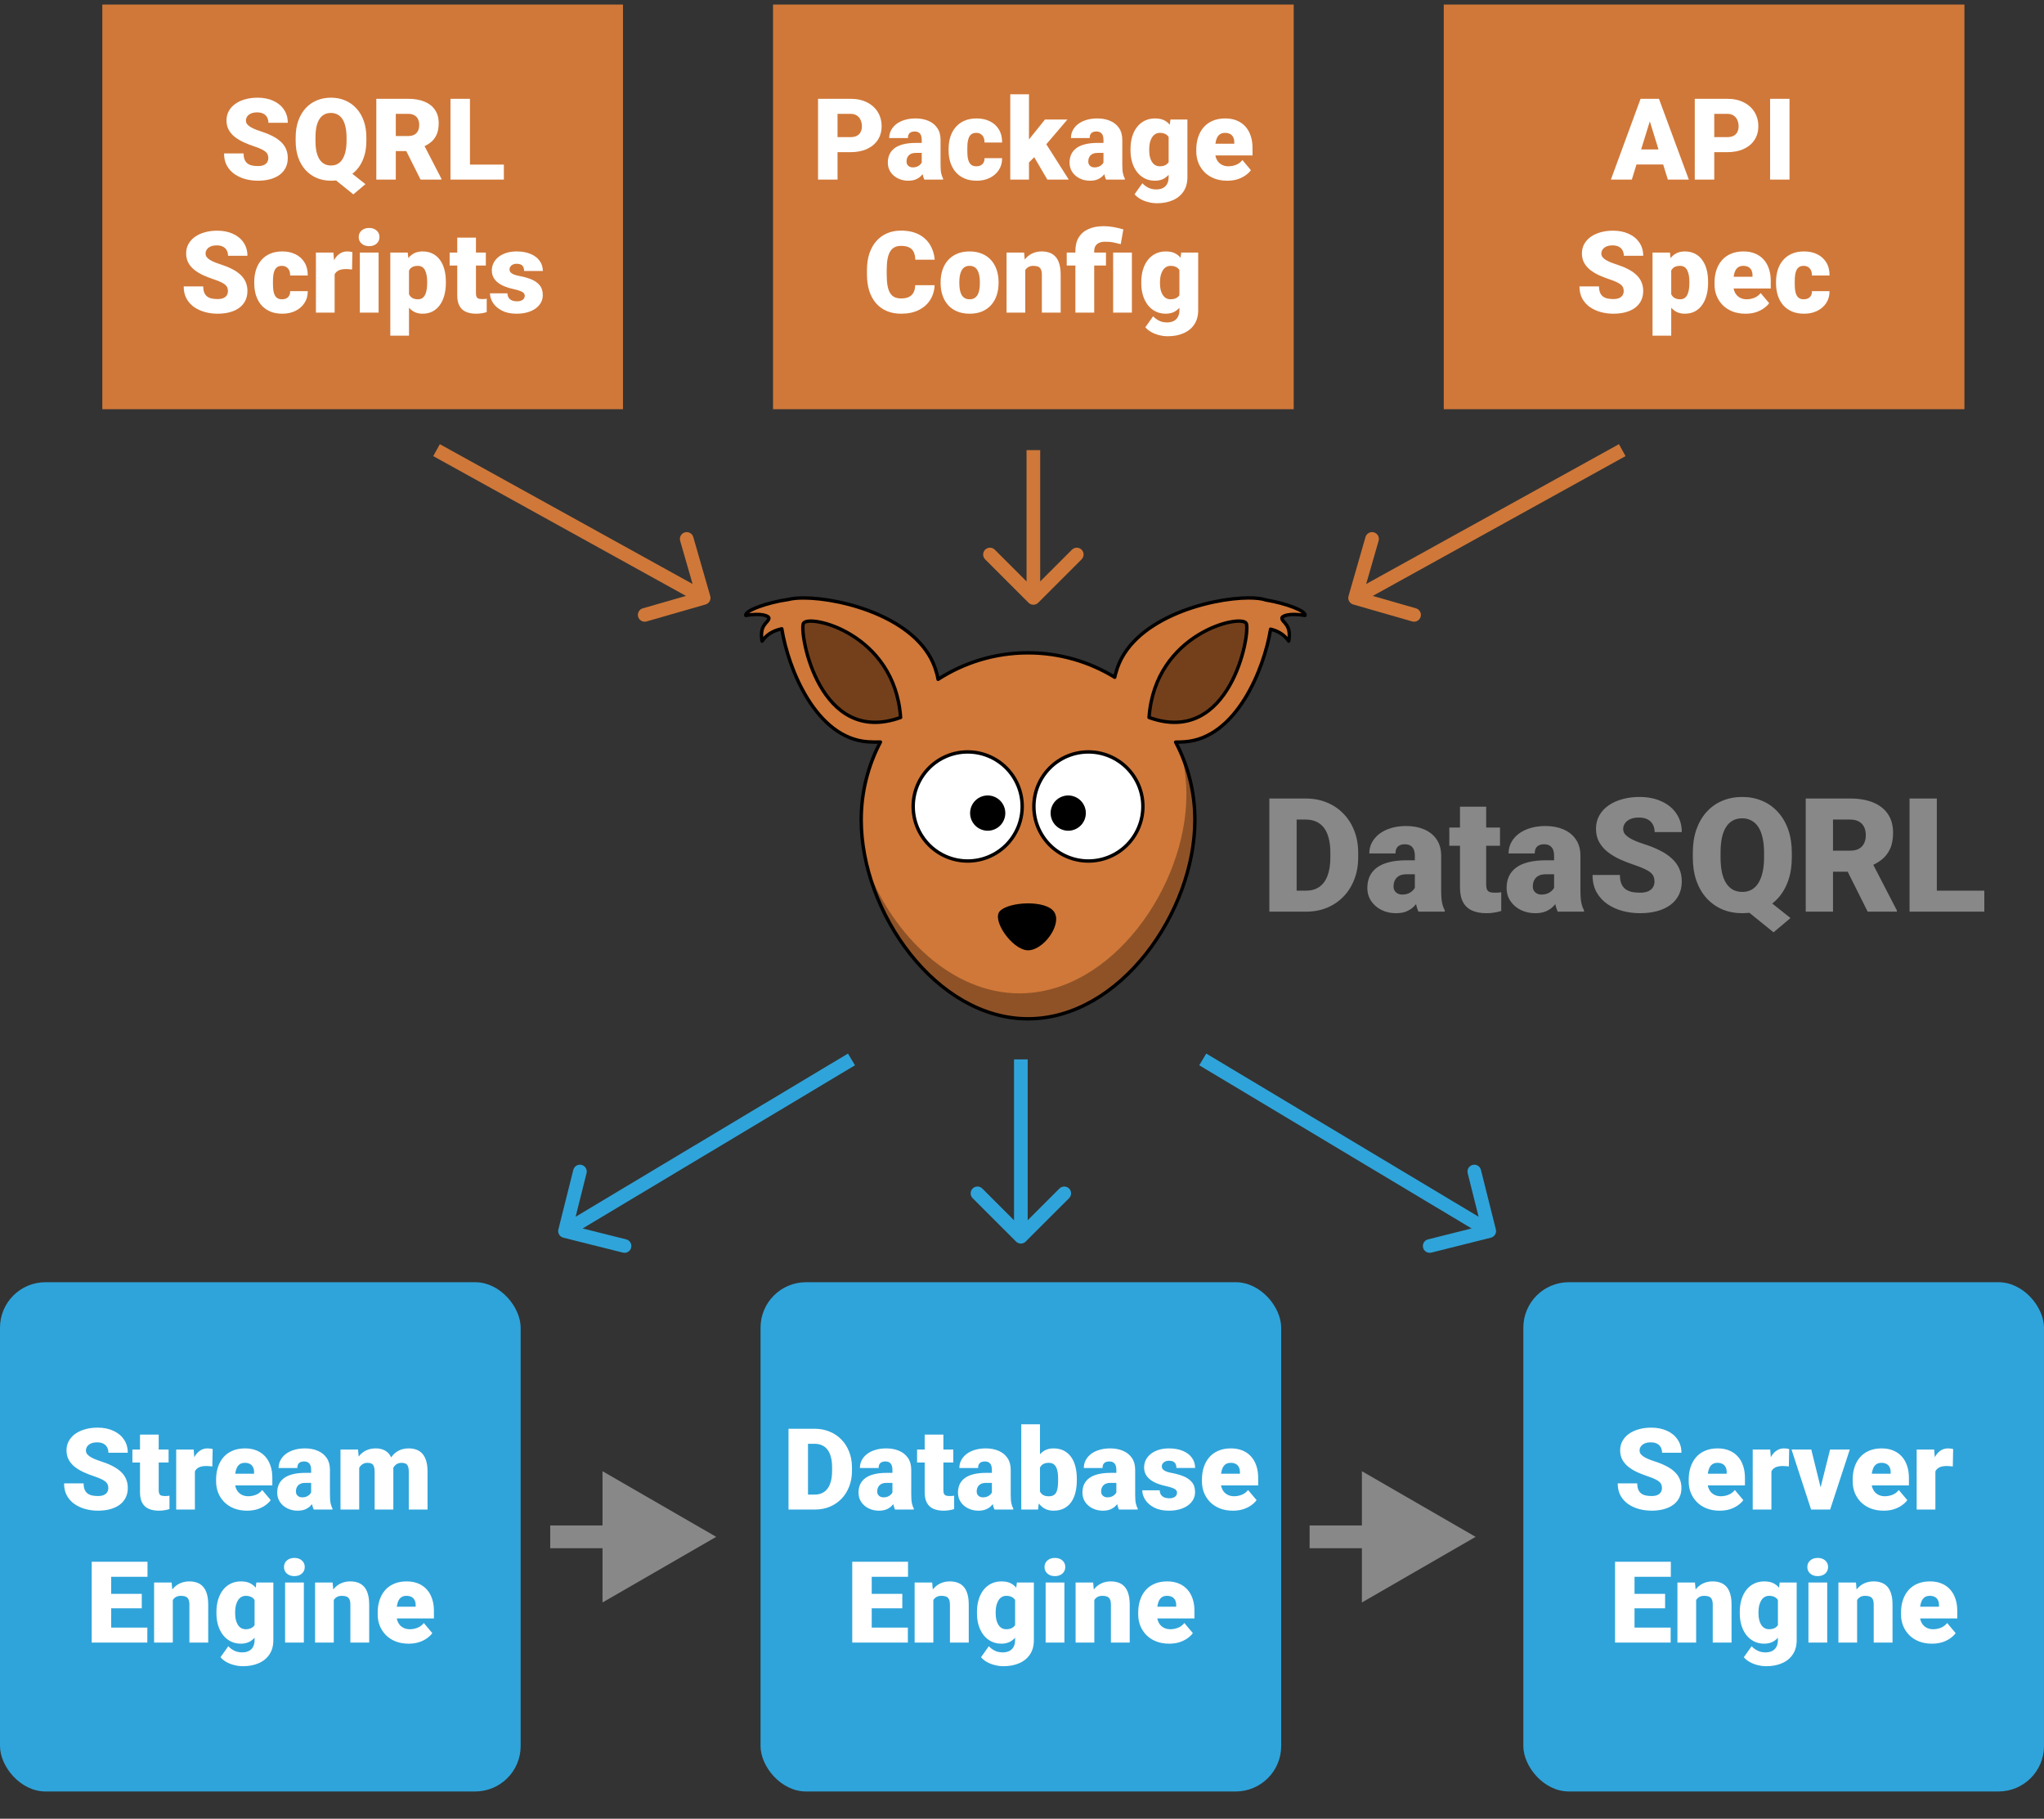 <svg width="1798" height="1600" viewBox="0 0 1798 1600" fill="none" xmlns="http://www.w3.org/2000/svg">
<rect x="0" y="0" width="1798" height="1600" fill="#333333" stroke="none"/>
<g clip-path="url(#clip0_524_2)">
<rect x="90" y="4" width="458" height="356" fill="#D07839"/>
<path d="M236.004 139.104C236.004 137.997 235.841 137.004 235.516 136.125C235.19 135.214 234.588 134.367 233.709 133.586C232.83 132.805 231.561 132.023 229.9 131.242C228.273 130.428 226.124 129.582 223.455 128.703C220.33 127.661 217.319 126.49 214.422 125.188C211.525 123.853 208.937 122.307 206.658 120.549C204.38 118.758 202.573 116.675 201.238 114.299C199.904 111.89 199.236 109.09 199.236 105.9C199.236 102.84 199.92 100.09 201.287 97.648C202.654 95.174 204.559 93.075 207 91.35C209.474 89.592 212.371 88.257 215.691 87.346C219.012 86.402 222.641 85.93 226.58 85.93C231.788 85.93 236.378 86.841 240.35 88.664C244.354 90.454 247.479 93.01 249.725 96.33C252.003 99.618 253.143 103.508 253.143 108H236.102C236.102 106.21 235.727 104.631 234.979 103.264C234.262 101.896 233.172 100.822 231.707 100.041C230.242 99.26 228.403 98.869 226.189 98.869C224.041 98.869 222.234 99.195 220.77 99.846C219.305 100.497 218.198 101.376 217.449 102.482C216.701 103.557 216.326 104.745 216.326 106.047C216.326 107.121 216.619 108.098 217.205 108.977C217.824 109.823 218.686 110.62 219.793 111.369C220.932 112.118 222.299 112.834 223.895 113.518C225.522 114.201 227.345 114.868 229.363 115.52C233.139 116.724 236.492 118.075 239.422 119.572C242.384 121.037 244.874 122.714 246.893 124.602C248.943 126.457 250.49 128.573 251.531 130.949C252.605 133.326 253.143 136.011 253.143 139.006C253.143 142.196 252.524 145.028 251.287 147.502C250.05 149.976 248.276 152.076 245.965 153.801C243.654 155.493 240.887 156.779 237.664 157.658C234.441 158.537 230.844 158.977 226.873 158.977C223.227 158.977 219.63 158.521 216.082 157.609C212.566 156.665 209.376 155.233 206.512 153.312C203.647 151.359 201.352 148.869 199.627 145.842C197.934 142.782 197.088 139.152 197.088 134.953H214.275C214.275 137.036 214.552 138.794 215.105 140.227C215.659 141.659 216.473 142.814 217.547 143.693C218.621 144.54 219.939 145.158 221.502 145.549C223.064 145.907 224.855 146.086 226.873 146.086C229.054 146.086 230.812 145.777 232.146 145.158C233.481 144.507 234.458 143.661 235.076 142.619C235.695 141.545 236.004 140.373 236.004 139.104ZM301.629 146.281L321.453 162.004L310.809 170.988L291.326 155.266L301.629 146.281ZM322.283 121.037V123.918C322.283 129.354 321.518 134.237 319.988 138.566C318.491 142.863 316.342 146.542 313.543 149.602C310.776 152.629 307.505 154.956 303.729 156.584C299.952 158.179 295.786 158.977 291.229 158.977C286.639 158.977 282.439 158.179 278.631 156.584C274.855 154.956 271.567 152.629 268.768 149.602C266.001 146.542 263.852 142.863 262.322 138.566C260.825 134.237 260.076 129.354 260.076 123.918V121.037C260.076 115.601 260.825 110.718 262.322 106.389C263.852 102.059 265.984 98.381 268.719 95.353C271.486 92.294 274.757 89.966 278.533 88.371C282.342 86.743 286.541 85.93 291.131 85.93C295.688 85.93 299.855 86.743 303.631 88.371C307.439 89.966 310.727 92.294 313.494 95.353C316.294 98.381 318.458 102.059 319.988 106.389C321.518 110.718 322.283 115.601 322.283 121.037ZM304.852 123.918V120.939C304.852 117.424 304.542 114.331 303.924 111.662C303.338 108.96 302.459 106.698 301.287 104.875C300.115 103.052 298.667 101.685 296.941 100.773C295.249 99.829 293.312 99.357 291.131 99.357C288.852 99.357 286.867 99.829 285.174 100.773C283.481 101.685 282.065 103.052 280.926 104.875C279.786 106.698 278.924 108.96 278.338 111.662C277.785 114.331 277.508 117.424 277.508 120.939V123.918C277.508 127.401 277.785 130.493 278.338 133.195C278.924 135.865 279.786 138.127 280.926 139.982C282.098 141.838 283.53 143.238 285.223 144.182C286.948 145.126 288.95 145.598 291.229 145.598C293.41 145.598 295.346 145.126 297.039 144.182C298.732 143.238 300.148 141.838 301.287 139.982C302.459 138.127 303.338 135.865 303.924 133.195C304.542 130.493 304.852 127.401 304.852 123.918ZM331.023 86.906H359.002C364.471 86.906 369.223 87.72 373.26 89.348C377.296 90.975 380.405 93.384 382.586 96.574C384.799 99.764 385.906 103.703 385.906 108.391C385.906 112.46 385.271 115.861 384.002 118.596C382.732 121.33 380.958 123.592 378.68 125.383C376.434 127.141 373.813 128.589 370.818 129.729L365.203 132.902H341.717L341.619 119.67H359.002C361.183 119.67 362.99 119.279 364.422 118.498C365.854 117.717 366.928 116.61 367.645 115.178C368.393 113.713 368.768 111.971 368.768 109.953C368.768 107.902 368.393 106.145 367.645 104.68C366.896 103.215 365.789 102.092 364.324 101.311C362.892 100.529 361.118 100.139 359.002 100.139H348.162V158H331.023V86.906ZM369.939 158L354.217 126.555L372.381 126.457L388.299 157.268V158H369.939ZM443.23 144.816V158H407.293V144.816H443.23ZM413.396 86.906V158H396.258V86.906H413.396ZM200.506 256.104C200.506 254.997 200.343 254.004 200.018 253.125C199.692 252.214 199.09 251.367 198.211 250.586C197.332 249.805 196.062 249.023 194.402 248.242C192.775 247.428 190.626 246.582 187.957 245.703C184.832 244.661 181.821 243.49 178.924 242.188C176.027 240.853 173.439 239.307 171.16 237.549C168.882 235.758 167.075 233.675 165.74 231.299C164.406 228.89 163.738 226.09 163.738 222.9C163.738 219.84 164.422 217.09 165.789 214.648C167.156 212.174 169.061 210.075 171.502 208.35C173.976 206.592 176.873 205.257 180.193 204.346C183.514 203.402 187.143 202.93 191.082 202.93C196.29 202.93 200.88 203.841 204.852 205.664C208.855 207.454 211.98 210.01 214.227 213.33C216.505 216.618 217.645 220.508 217.645 225H200.604C200.604 223.21 200.229 221.631 199.48 220.264C198.764 218.896 197.674 217.822 196.209 217.041C194.744 216.26 192.905 215.869 190.691 215.869C188.543 215.869 186.736 216.195 185.271 216.846C183.807 217.497 182.7 218.376 181.951 219.482C181.202 220.557 180.828 221.745 180.828 223.047C180.828 224.121 181.121 225.098 181.707 225.977C182.326 226.823 183.188 227.62 184.295 228.369C185.434 229.118 186.801 229.834 188.396 230.518C190.024 231.201 191.847 231.868 193.865 232.52C197.641 233.724 200.994 235.075 203.924 236.572C206.886 238.037 209.376 239.714 211.395 241.602C213.445 243.457 214.992 245.573 216.033 247.949C217.107 250.326 217.645 253.011 217.645 256.006C217.645 259.196 217.026 262.028 215.789 264.502C214.552 266.976 212.778 269.076 210.467 270.801C208.156 272.493 205.389 273.779 202.166 274.658C198.943 275.537 195.346 275.977 191.375 275.977C187.729 275.977 184.132 275.521 180.584 274.609C177.068 273.665 173.878 272.233 171.014 270.312C168.149 268.359 165.854 265.869 164.129 262.842C162.436 259.782 161.59 256.152 161.59 251.953H178.777C178.777 254.036 179.054 255.794 179.607 257.227C180.161 258.659 180.975 259.814 182.049 260.693C183.123 261.54 184.441 262.158 186.004 262.549C187.566 262.907 189.357 263.086 191.375 263.086C193.556 263.086 195.314 262.777 196.648 262.158C197.983 261.507 198.96 260.661 199.578 259.619C200.197 258.545 200.506 257.373 200.506 256.104ZM248.016 263.281C249.546 263.281 250.848 263.005 251.922 262.451C253.029 261.865 253.859 261.051 254.412 260.01C254.998 258.936 255.275 257.65 255.242 256.152H270.721C270.753 260.124 269.777 263.607 267.791 266.602C265.838 269.564 263.169 271.875 259.783 273.535C256.43 275.163 252.638 275.977 248.406 275.977C244.272 275.977 240.659 275.309 237.566 273.975C234.474 272.607 231.886 270.719 229.803 268.311C227.752 265.869 226.206 263.021 225.164 259.766C224.155 256.51 223.65 252.979 223.65 249.17V248.047C223.65 244.238 224.155 240.706 225.164 237.451C226.206 234.163 227.752 231.315 229.803 228.906C231.886 226.465 234.458 224.577 237.518 223.242C240.61 221.875 244.207 221.191 248.309 221.191C252.703 221.191 256.577 222.021 259.93 223.682C263.315 225.342 265.968 227.751 267.889 230.908C269.809 234.066 270.753 237.891 270.721 242.383H255.242C255.275 240.788 255.031 239.355 254.51 238.086C253.989 236.816 253.175 235.807 252.068 235.059C250.994 234.277 249.611 233.887 247.918 233.887C246.225 233.887 244.858 234.261 243.816 235.01C242.775 235.758 241.977 236.8 241.424 238.135C240.903 239.437 240.545 240.934 240.35 242.627C240.187 244.32 240.105 246.126 240.105 248.047V249.17C240.105 251.123 240.187 252.962 240.35 254.688C240.545 256.38 240.919 257.878 241.473 259.18C242.026 260.449 242.824 261.458 243.865 262.207C244.907 262.923 246.29 263.281 248.016 263.281ZM294.354 235.254V275H277.898V222.168H293.279L294.354 235.254ZM309.979 221.777L309.686 237.061C309.035 236.995 308.156 236.914 307.049 236.816C305.942 236.719 305.014 236.67 304.266 236.67C302.345 236.67 300.685 236.898 299.285 237.354C297.918 237.777 296.779 238.428 295.867 239.307C294.988 240.153 294.337 241.227 293.914 242.529C293.523 243.831 293.344 245.345 293.377 247.07L290.398 245.117C290.398 241.569 290.74 238.346 291.424 235.449C292.14 232.52 293.149 229.997 294.451 227.881C295.753 225.732 297.332 224.089 299.188 222.949C301.043 221.777 303.126 221.191 305.438 221.191C306.251 221.191 307.049 221.24 307.83 221.338C308.644 221.436 309.36 221.582 309.979 221.777ZM333.025 222.168V275H316.521V222.168H333.025ZM315.545 208.545C315.545 206.201 316.391 204.281 318.084 202.783C319.777 201.286 321.974 200.537 324.676 200.537C327.378 200.537 329.575 201.286 331.268 202.783C332.96 204.281 333.807 206.201 333.807 208.545C333.807 210.889 332.96 212.809 331.268 214.307C329.575 215.804 327.378 216.553 324.676 216.553C321.974 216.553 319.777 215.804 318.084 214.307C316.391 212.809 315.545 210.889 315.545 208.545ZM359.783 232.324V295.312H343.328V222.168H358.66L359.783 232.324ZM392.205 247.949V248.975C392.205 252.816 391.766 256.38 390.887 259.668C390.008 262.956 388.706 265.82 386.98 268.262C385.255 270.703 383.107 272.607 380.535 273.975C377.996 275.309 375.05 275.977 371.697 275.977C368.54 275.977 365.822 275.277 363.543 273.877C361.264 272.477 359.36 270.54 357.83 268.066C356.3 265.592 355.063 262.76 354.119 259.57C353.175 256.38 352.426 253.011 351.873 249.463V248.145C352.426 244.336 353.175 240.804 354.119 237.549C355.063 234.261 356.3 231.396 357.83 228.955C359.36 226.514 361.248 224.609 363.494 223.242C365.773 221.875 368.491 221.191 371.648 221.191C375.001 221.191 377.947 221.826 380.486 223.096C383.058 224.365 385.206 226.188 386.932 228.564C388.689 230.908 390.008 233.724 390.887 237.012C391.766 240.299 392.205 243.945 392.205 247.949ZM375.75 248.975V247.949C375.75 245.898 375.604 244.027 375.311 242.334C375.018 240.609 374.546 239.111 373.895 237.842C373.276 236.572 372.446 235.596 371.404 234.912C370.363 234.229 369.077 233.887 367.547 233.887C365.789 233.887 364.308 234.163 363.104 234.717C361.932 235.238 360.988 236.051 360.271 237.158C359.588 238.232 359.1 239.583 358.807 241.211C358.546 242.806 358.432 244.678 358.465 246.826V250.83C358.4 253.304 358.644 255.485 359.197 257.373C359.751 259.229 360.711 260.677 362.078 261.719C363.445 262.76 365.301 263.281 367.645 263.281C369.207 263.281 370.509 262.923 371.551 262.207C372.592 261.458 373.423 260.433 374.041 259.131C374.66 257.796 375.099 256.266 375.359 254.541C375.62 252.816 375.75 250.96 375.75 248.975ZM427.361 222.168V233.594H395.525V222.168H427.361ZM402.215 209.033H418.67V257.764C418.67 259.163 418.833 260.254 419.158 261.035C419.484 261.784 420.037 262.321 420.818 262.646C421.632 262.939 422.706 263.086 424.041 263.086C424.985 263.086 425.766 263.07 426.385 263.037C427.003 262.972 427.589 262.891 428.143 262.793V274.561C426.743 275.016 425.278 275.358 423.748 275.586C422.218 275.846 420.59 275.977 418.865 275.977C415.35 275.977 412.339 275.423 409.832 274.316C407.358 273.21 405.47 271.468 404.168 269.092C402.866 266.715 402.215 263.623 402.215 259.814V209.033ZM461.59 260.156C461.59 259.245 461.281 258.464 460.662 257.812C460.076 257.129 459.035 256.51 457.537 255.957C456.04 255.371 453.94 254.785 451.238 254.199C448.667 253.646 446.242 252.913 443.963 252.002C441.717 251.09 439.747 249.984 438.055 248.682C436.362 247.38 435.027 245.833 434.051 244.043C433.107 242.253 432.635 240.202 432.635 237.891C432.635 235.645 433.107 233.529 434.051 231.543C435.027 229.525 436.443 227.751 438.299 226.221C440.187 224.658 442.482 223.438 445.184 222.559C447.885 221.647 450.962 221.191 454.412 221.191C459.165 221.191 463.266 221.924 466.717 223.389C470.167 224.821 472.82 226.839 474.676 229.443C476.564 232.015 477.508 234.993 477.508 238.379H461.053C461.053 237.044 460.825 235.905 460.369 234.961C459.946 234.017 459.246 233.301 458.27 232.812C457.293 232.292 455.991 232.031 454.363 232.031C453.224 232.031 452.182 232.243 451.238 232.666C450.327 233.089 449.594 233.675 449.041 234.424C448.488 235.173 448.211 236.051 448.211 237.061C448.211 237.777 448.374 238.428 448.699 239.014C449.057 239.567 449.594 240.088 450.311 240.576C451.027 241.032 451.938 241.455 453.045 241.846C454.152 242.204 455.486 242.529 457.049 242.822C460.597 243.473 463.917 244.401 467.01 245.605C470.102 246.81 472.609 248.519 474.529 250.732C476.482 252.946 477.459 255.924 477.459 259.668C477.459 262.012 476.922 264.176 475.848 266.162C474.773 268.115 473.227 269.84 471.209 271.338C469.191 272.803 466.766 273.942 463.934 274.756C461.102 275.57 457.911 275.977 454.363 275.977C449.318 275.977 445.053 275.081 441.57 273.291C438.087 271.468 435.451 269.189 433.66 266.455C431.902 263.688 431.023 260.889 431.023 258.057H446.355C446.421 259.684 446.811 261.019 447.527 262.061C448.276 263.102 449.269 263.867 450.506 264.355C451.743 264.844 453.175 265.088 454.803 265.088C456.3 265.088 457.537 264.876 458.514 264.453C459.523 264.03 460.288 263.46 460.809 262.744C461.329 261.995 461.59 261.133 461.59 260.156Z" fill="white"/>
<rect x="680" y="4" width="458" height="356" fill="#D07839"/>
<path d="M747.965 133.879H730.289V120.646H747.965C750.374 120.646 752.327 120.24 753.824 119.426C755.322 118.612 756.412 117.489 757.096 116.057C757.812 114.592 758.17 112.948 758.17 111.125C758.17 109.172 757.812 107.365 757.096 105.705C756.412 104.045 755.322 102.71 753.824 101.701C752.327 100.66 750.374 100.139 747.965 100.139H736.734V158H719.596V86.906H747.965C753.661 86.906 758.561 87.948 762.662 90.031C766.796 92.115 769.97 94.979 772.184 98.625C774.397 102.238 775.504 106.372 775.504 111.027C775.504 115.617 774.397 119.621 772.184 123.039C769.97 126.457 766.796 129.126 762.662 131.047C758.561 132.935 753.661 133.879 747.965 133.879ZM810.807 144.719V122.941C810.807 121.444 810.595 120.158 810.172 119.084C809.749 118.01 809.081 117.18 808.17 116.594C807.258 115.975 806.038 115.666 804.508 115.666C803.271 115.666 802.213 115.878 801.334 116.301C800.455 116.724 799.788 117.359 799.332 118.205C798.876 119.051 798.648 120.126 798.648 121.428H782.193C782.193 118.986 782.73 116.724 783.805 114.641C784.911 112.525 786.474 110.686 788.492 109.123C790.543 107.561 792.984 106.356 795.816 105.51C798.681 104.631 801.871 104.191 805.387 104.191C809.586 104.191 813.329 104.891 816.617 106.291C819.938 107.691 822.558 109.79 824.479 112.59C826.399 115.357 827.359 118.84 827.359 123.039V144.67C827.359 148.12 827.555 150.741 827.945 152.531C828.336 154.289 828.889 155.835 829.605 157.17V158H813.102C812.32 156.372 811.734 154.387 811.344 152.043C810.986 149.667 810.807 147.225 810.807 144.719ZM812.809 125.725L812.906 134.514H805.631C804.101 134.514 802.799 134.725 801.725 135.148C800.683 135.572 799.837 136.158 799.186 136.906C798.567 137.622 798.111 138.436 797.818 139.348C797.558 140.259 797.428 141.219 797.428 142.229C797.428 143.205 797.656 144.084 798.111 144.865C798.6 145.614 799.251 146.2 800.064 146.623C800.878 147.046 801.79 147.258 802.799 147.258C804.622 147.258 806.168 146.916 807.438 146.232C808.74 145.516 809.732 144.654 810.416 143.645C811.1 142.635 811.441 141.691 811.441 140.812L815.055 147.551C814.404 148.853 813.655 150.171 812.809 151.506C811.995 152.84 810.969 154.077 809.732 155.217C808.528 156.324 807.047 157.235 805.289 157.951C803.531 158.635 801.399 158.977 798.893 158.977C795.637 158.977 792.643 158.309 789.908 156.975C787.206 155.64 785.042 153.785 783.414 151.408C781.786 148.999 780.973 146.232 780.973 143.107C780.973 140.373 781.461 137.932 782.438 135.783C783.447 133.635 784.96 131.812 786.979 130.314C788.997 128.817 791.568 127.678 794.693 126.896C797.818 126.115 801.497 125.725 805.729 125.725H812.809ZM858.805 146.281C860.335 146.281 861.637 146.005 862.711 145.451C863.818 144.865 864.648 144.051 865.201 143.01C865.787 141.936 866.064 140.65 866.031 139.152H881.51C881.542 143.124 880.566 146.607 878.58 149.602C876.627 152.564 873.958 154.875 870.572 156.535C867.219 158.163 863.427 158.977 859.195 158.977C855.061 158.977 851.448 158.309 848.355 156.975C845.263 155.607 842.675 153.719 840.592 151.311C838.541 148.869 836.995 146.021 835.953 142.766C834.944 139.51 834.439 135.979 834.439 132.17V131.047C834.439 127.238 834.944 123.706 835.953 120.451C836.995 117.163 838.541 114.315 840.592 111.906C842.675 109.465 845.247 107.577 848.307 106.242C851.399 104.875 854.996 104.191 859.098 104.191C863.492 104.191 867.366 105.021 870.719 106.682C874.104 108.342 876.757 110.751 878.678 113.908C880.598 117.066 881.542 120.891 881.51 125.383H866.031C866.064 123.788 865.82 122.355 865.299 121.086C864.778 119.816 863.964 118.807 862.857 118.059C861.783 117.277 860.4 116.887 858.707 116.887C857.014 116.887 855.647 117.261 854.605 118.01C853.564 118.758 852.766 119.8 852.213 121.135C851.692 122.437 851.334 123.934 851.139 125.627C850.976 127.32 850.895 129.126 850.895 131.047V132.17C850.895 134.123 850.976 135.962 851.139 137.688C851.334 139.38 851.708 140.878 852.262 142.18C852.815 143.449 853.613 144.458 854.654 145.207C855.696 145.923 857.079 146.281 858.805 146.281ZM905.143 82.951V158H888.688V82.951H905.143ZM938.932 105.168L915.982 132.072L903.971 144.084L896.793 133.635L906.803 120.598L919.205 105.168H938.932ZM921.305 158L907.193 133.928L919.352 125.285L940.152 158H921.305ZM970.67 144.719V122.941C970.67 121.444 970.458 120.158 970.035 119.084C969.612 118.01 968.945 117.18 968.033 116.594C967.122 115.975 965.901 115.666 964.371 115.666C963.134 115.666 962.076 115.878 961.197 116.301C960.318 116.724 959.651 117.359 959.195 118.205C958.74 119.051 958.512 120.126 958.512 121.428H942.057C942.057 118.986 942.594 116.724 943.668 114.641C944.775 112.525 946.337 110.686 948.355 109.123C950.406 107.561 952.848 106.356 955.68 105.51C958.544 104.631 961.734 104.191 965.25 104.191C969.449 104.191 973.193 104.891 976.48 106.291C979.801 107.691 982.421 109.79 984.342 112.59C986.262 115.357 987.223 118.84 987.223 123.039V144.67C987.223 148.12 987.418 150.741 987.809 152.531C988.199 154.289 988.753 155.835 989.469 157.17V158H972.965C972.184 156.372 971.598 154.387 971.207 152.043C970.849 149.667 970.67 147.225 970.67 144.719ZM972.672 125.725L972.77 134.514H965.494C963.964 134.514 962.662 134.725 961.588 135.148C960.546 135.572 959.7 136.158 959.049 136.906C958.43 137.622 957.975 138.436 957.682 139.348C957.421 140.259 957.291 141.219 957.291 142.229C957.291 143.205 957.519 144.084 957.975 144.865C958.463 145.614 959.114 146.2 959.928 146.623C960.742 147.046 961.653 147.258 962.662 147.258C964.485 147.258 966.031 146.916 967.301 146.232C968.603 145.516 969.596 144.654 970.279 143.645C970.963 142.635 971.305 141.691 971.305 140.812L974.918 147.551C974.267 148.853 973.518 150.171 972.672 151.506C971.858 152.84 970.833 154.077 969.596 155.217C968.391 156.324 966.91 157.235 965.152 157.951C963.395 158.635 961.262 158.977 958.756 158.977C955.501 158.977 952.506 158.309 949.771 156.975C947.07 155.64 944.905 153.785 943.277 151.408C941.65 148.999 940.836 146.232 940.836 143.107C940.836 140.373 941.324 137.932 942.301 135.783C943.31 133.635 944.824 131.812 946.842 130.314C948.86 128.817 951.432 127.678 954.557 126.896C957.682 126.115 961.36 125.725 965.592 125.725H972.672ZM1029.56 105.168H1044.5V155.949C1044.5 160.832 1043.38 164.966 1041.13 168.352C1038.88 171.77 1035.74 174.357 1031.71 176.115C1027.7 177.906 1023.01 178.801 1017.64 178.801C1015.27 178.801 1012.84 178.492 1010.37 177.873C1007.89 177.287 1005.58 176.408 1003.43 175.236C1001.29 174.064 999.479 172.616 998.014 170.891L1004.9 161.223C1006.23 162.72 1007.91 163.99 1009.93 165.031C1011.95 166.105 1014.32 166.643 1017.06 166.643C1019.43 166.643 1021.42 166.219 1023.01 165.373C1024.64 164.527 1025.88 163.29 1026.72 161.662C1027.57 160.067 1027.99 158.13 1027.99 155.852V117.668L1029.56 105.168ZM994.449 132.219V131.193C994.449 127.189 994.938 123.544 995.914 120.256C996.923 116.936 998.355 114.087 1000.21 111.711C1002.1 109.302 1004.38 107.447 1007.05 106.145C1009.72 104.842 1012.73 104.191 1016.08 104.191C1019.69 104.191 1022.66 104.891 1024.97 106.291C1027.31 107.658 1029.18 109.579 1030.58 112.053C1032.01 114.527 1033.12 117.424 1033.9 120.744C1034.72 124.032 1035.4 127.58 1035.95 131.389V132.609C1035.4 136.19 1034.63 139.576 1033.66 142.766C1032.71 145.923 1031.48 148.723 1029.95 151.164C1028.42 153.605 1026.5 155.526 1024.19 156.926C1021.91 158.293 1019.17 158.977 1015.98 158.977C1012.66 158.977 1009.67 158.309 1007 156.975C1004.36 155.64 1002.1 153.768 1000.21 151.359C998.355 148.951 996.923 146.118 995.914 142.863C994.938 139.608 994.449 136.06 994.449 132.219ZM1010.9 131.193V132.219C1010.9 134.204 1011.08 136.044 1011.44 137.736C1011.83 139.429 1012.42 140.926 1013.2 142.229C1013.98 143.498 1014.94 144.491 1016.08 145.207C1017.25 145.923 1018.62 146.281 1020.18 146.281C1022.56 146.281 1024.48 145.777 1025.94 144.768C1027.41 143.758 1028.47 142.326 1029.12 140.471C1029.77 138.615 1030.04 136.434 1029.95 133.928V130.07C1030.01 127.922 1029.87 126.034 1029.51 124.406C1029.15 122.746 1028.58 121.363 1027.8 120.256C1027.05 119.149 1026.04 118.319 1024.77 117.766C1023.53 117.18 1022.04 116.887 1020.28 116.887C1018.75 116.887 1017.4 117.245 1016.23 117.961C1015.05 118.677 1014.08 119.686 1013.3 120.988C1012.52 122.258 1011.91 123.771 1011.49 125.529C1011.1 127.255 1010.9 129.143 1010.9 131.193ZM1079.56 158.977C1075.26 158.977 1071.42 158.309 1068.03 156.975C1064.65 155.607 1061.78 153.736 1059.44 151.359C1057.13 148.983 1055.35 146.249 1054.12 143.156C1052.91 140.064 1052.31 136.792 1052.31 133.342V131.486C1052.31 127.613 1052.85 124.032 1053.92 120.744C1055 117.424 1056.59 114.527 1058.71 112.053C1060.82 109.579 1063.48 107.658 1066.67 106.291C1069.86 104.891 1073.57 104.191 1077.8 104.191C1081.54 104.191 1084.9 104.794 1087.86 105.998C1090.82 107.202 1093.33 108.928 1095.38 111.174C1097.46 113.42 1099.04 116.138 1100.11 119.328C1101.22 122.518 1101.77 126.099 1101.77 130.07V136.76H1058.61V126.457H1085.71V125.188C1085.74 123.43 1085.43 121.932 1084.78 120.695C1084.16 119.458 1083.25 118.514 1082.05 117.863C1080.84 117.212 1079.38 116.887 1077.65 116.887C1075.86 116.887 1074.38 117.277 1073.21 118.059C1072.07 118.84 1071.17 119.914 1070.52 121.281C1069.9 122.616 1069.47 124.162 1069.21 125.92C1068.94 127.678 1068.81 129.533 1068.81 131.486V133.342C1068.81 135.295 1069.07 137.069 1069.6 138.664C1070.15 140.259 1070.93 141.626 1071.94 142.766C1072.98 143.872 1074.22 144.735 1075.65 145.354C1077.12 145.972 1078.78 146.281 1080.63 146.281C1082.88 146.281 1085.09 145.858 1087.27 145.012C1089.45 144.165 1091.32 142.766 1092.89 140.812L1100.36 149.699C1099.28 151.229 1097.75 152.71 1095.77 154.143C1093.81 155.575 1091.47 156.747 1088.74 157.658C1086 158.537 1082.94 158.977 1079.56 158.977ZM805.045 250.928H822.135C821.907 255.876 820.572 260.238 818.131 264.014C815.689 267.79 812.304 270.736 807.975 272.852C803.678 274.935 798.6 275.977 792.74 275.977C787.988 275.977 783.74 275.179 779.996 273.584C776.285 271.989 773.128 269.694 770.523 266.699C767.952 263.704 765.982 260.075 764.615 255.811C763.281 251.546 762.613 246.745 762.613 241.406V237.549C762.613 232.21 763.313 227.409 764.713 223.145C766.145 218.848 768.163 215.202 770.768 212.207C773.404 209.18 776.562 206.868 780.24 205.273C783.919 203.678 788.004 202.881 792.496 202.881C798.681 202.881 803.906 203.988 808.17 206.201C812.434 208.415 815.738 211.458 818.082 215.332C820.426 219.173 821.809 223.551 822.232 228.467H805.143C805.077 225.798 804.622 223.568 803.775 221.777C802.929 219.954 801.594 218.587 799.771 217.676C797.949 216.764 795.523 216.309 792.496 216.309C790.38 216.309 788.541 216.699 786.979 217.48C785.416 218.262 784.114 219.499 783.072 221.191C782.031 222.884 781.249 225.081 780.729 227.783C780.24 230.452 779.996 233.675 779.996 237.451V241.406C779.996 245.182 780.224 248.405 780.68 251.074C781.135 253.743 781.868 255.924 782.877 257.617C783.886 259.31 785.188 260.563 786.783 261.377C788.411 262.158 790.396 262.549 792.74 262.549C795.344 262.549 797.542 262.142 799.332 261.328C801.122 260.482 802.506 259.212 803.482 257.52C804.459 255.794 804.98 253.597 805.045 250.928ZM827.408 249.121V248.096C827.408 244.222 827.962 240.658 829.068 237.402C830.175 234.115 831.803 231.266 833.951 228.857C836.1 226.449 838.753 224.577 841.91 223.242C845.068 221.875 848.714 221.191 852.848 221.191C857.014 221.191 860.676 221.875 863.834 223.242C867.024 224.577 869.693 226.449 871.842 228.857C873.99 231.266 875.618 234.115 876.725 237.402C877.831 240.658 878.385 244.222 878.385 248.096V249.121C878.385 252.962 877.831 256.527 876.725 259.814C875.618 263.07 873.99 265.918 871.842 268.359C869.693 270.768 867.04 272.64 863.883 273.975C860.725 275.309 857.079 275.977 852.945 275.977C848.811 275.977 845.149 275.309 841.959 273.975C838.769 272.64 836.1 270.768 833.951 268.359C831.803 265.918 830.175 263.07 829.068 259.814C827.962 256.527 827.408 252.962 827.408 249.121ZM843.863 248.096V249.121C843.863 251.107 844.01 252.962 844.303 254.688C844.596 256.413 845.084 257.926 845.768 259.229C846.451 260.498 847.379 261.491 848.551 262.207C849.723 262.923 851.188 263.281 852.945 263.281C854.671 263.281 856.103 262.923 857.242 262.207C858.414 261.491 859.342 260.498 860.025 259.229C860.709 257.926 861.197 256.413 861.49 254.688C861.783 252.962 861.93 251.107 861.93 249.121V248.096C861.93 246.175 861.783 244.368 861.49 242.676C861.197 240.951 860.709 239.437 860.025 238.135C859.342 236.8 858.414 235.758 857.242 235.01C856.07 234.261 854.605 233.887 852.848 233.887C851.122 233.887 849.674 234.261 848.502 235.01C847.363 235.758 846.451 236.8 845.768 238.135C845.084 239.437 844.596 240.951 844.303 242.676C844.01 244.368 843.863 246.175 843.863 248.096ZM901.871 233.447V275H885.416V222.168H900.846L901.871 233.447ZM899.918 246.777L896.061 246.875C896.061 242.839 896.549 239.242 897.525 236.084C898.502 232.894 899.885 230.192 901.676 227.979C903.466 225.765 905.598 224.089 908.072 222.949C910.579 221.777 913.362 221.191 916.422 221.191C918.863 221.191 921.093 221.549 923.111 222.266C925.162 222.982 926.92 224.137 928.385 225.732C929.882 227.327 931.021 229.443 931.803 232.08C932.617 234.684 933.023 237.907 933.023 241.748V275H916.471V241.699C916.471 239.583 916.178 237.972 915.592 236.865C915.006 235.726 914.16 234.945 913.053 234.521C911.946 234.098 910.595 233.887 909 233.887C907.307 233.887 905.875 234.212 904.703 234.863C903.531 235.514 902.587 236.426 901.871 237.598C901.188 238.737 900.683 240.088 900.357 241.65C900.064 243.213 899.918 244.922 899.918 246.777ZM962.516 275H945.963V220.801C945.963 216.081 946.939 212.109 948.893 208.887C950.878 205.632 953.727 203.174 957.438 201.514C961.148 199.821 965.641 198.975 970.914 198.975C973.909 198.975 976.79 199.235 979.557 199.756C982.324 200.277 985.188 200.96 988.15 201.807L985.855 214.795C983.935 214.274 981.917 213.786 979.801 213.33C977.717 212.874 975.097 212.646 971.939 212.646C968.977 212.646 966.666 213.346 965.006 214.746C963.346 216.146 962.516 218.164 962.516 220.801V275ZM972.867 222.168V233.594H938.346V222.168H972.867ZM995.67 222.168V275H979.166V222.168H995.67ZM1039.03 222.168H1053.97V272.949C1053.97 277.832 1052.85 281.966 1050.6 285.352C1048.36 288.77 1045.21 291.357 1041.18 293.115C1037.17 294.906 1032.49 295.801 1027.12 295.801C1024.74 295.801 1022.31 295.492 1019.84 294.873C1017.37 294.287 1015.05 293.408 1012.91 292.236C1010.76 291.064 1008.95 289.616 1007.49 287.891L1014.37 278.223C1015.71 279.72 1017.38 280.99 1019.4 282.031C1021.42 283.105 1023.79 283.643 1026.53 283.643C1028.91 283.643 1030.89 283.219 1032.49 282.373C1034.11 281.527 1035.35 280.29 1036.2 278.662C1037.04 277.067 1037.47 275.13 1037.47 272.852V234.668L1039.03 222.168ZM1003.92 249.219V248.193C1003.92 244.189 1004.41 240.544 1005.39 237.256C1006.4 233.936 1007.83 231.087 1009.68 228.711C1011.57 226.302 1013.85 224.447 1016.52 223.145C1019.19 221.842 1022.2 221.191 1025.55 221.191C1029.17 221.191 1032.13 221.891 1034.44 223.291C1036.78 224.658 1038.65 226.579 1040.05 229.053C1041.49 231.527 1042.59 234.424 1043.38 237.744C1044.19 241.032 1044.87 244.58 1045.43 248.389V249.609C1044.87 253.19 1044.11 256.576 1043.13 259.766C1042.19 262.923 1040.95 265.723 1039.42 268.164C1037.89 270.605 1035.97 272.526 1033.66 273.926C1031.38 275.293 1028.65 275.977 1025.46 275.977C1022.13 275.977 1019.14 275.309 1016.47 273.975C1013.83 272.64 1011.57 270.768 1009.68 268.359C1007.83 265.951 1006.4 263.118 1005.39 259.863C1004.41 256.608 1003.92 253.06 1003.92 249.219ZM1020.38 248.193V249.219C1020.38 251.204 1020.56 253.044 1020.91 254.736C1021.3 256.429 1021.89 257.926 1022.67 259.229C1023.45 260.498 1024.41 261.491 1025.55 262.207C1026.72 262.923 1028.09 263.281 1029.65 263.281C1032.03 263.281 1033.95 262.777 1035.42 261.768C1036.88 260.758 1037.94 259.326 1038.59 257.471C1039.24 255.615 1039.52 253.434 1039.42 250.928V247.07C1039.49 244.922 1039.34 243.034 1038.98 241.406C1038.62 239.746 1038.05 238.363 1037.27 237.256C1036.52 236.149 1035.51 235.319 1034.24 234.766C1033.01 234.18 1031.51 233.887 1029.75 233.887C1028.22 233.887 1026.87 234.245 1025.7 234.961C1024.53 235.677 1023.55 236.686 1022.77 237.988C1021.99 239.258 1021.39 240.771 1020.96 242.529C1020.57 244.255 1020.38 246.143 1020.38 248.193Z" fill="white"/>
<rect x="1270" y="4" width="458" height="356" fill="#D07839"/>
<path d="M1452.76 101.848L1435.43 158H1417.02L1443.14 86.906H1454.81L1452.76 101.848ZM1467.12 158L1449.73 101.848L1447.49 86.906H1459.3L1485.57 158H1467.12ZM1466.43 131.486V144.719H1429.96V131.486H1466.43ZM1519.17 133.879H1501.49V120.646H1519.17C1521.57 120.646 1523.53 120.24 1525.03 119.426C1526.52 118.612 1527.61 117.489 1528.3 116.057C1529.01 114.592 1529.37 112.948 1529.37 111.125C1529.37 109.172 1529.01 107.365 1528.3 105.705C1527.61 104.045 1526.52 102.71 1525.03 101.701C1523.53 100.66 1521.57 100.139 1519.17 100.139H1507.94V158H1490.8V86.906H1519.17C1524.86 86.906 1529.76 87.948 1533.86 90.031C1538 92.115 1541.17 94.979 1543.38 98.625C1545.6 102.238 1546.71 106.372 1546.71 111.027C1546.71 115.617 1545.6 119.621 1543.38 123.039C1541.17 126.457 1538 129.126 1533.86 131.047C1529.76 132.935 1524.86 133.879 1519.17 133.879ZM1574.15 86.906V158H1557.06V86.906H1574.15ZM1428.3 256.104C1428.3 254.997 1428.13 254.004 1427.81 253.125C1427.48 252.214 1426.88 251.367 1426 250.586C1425.12 249.805 1423.85 249.023 1422.19 248.242C1420.57 247.428 1418.42 246.582 1415.75 245.703C1412.62 244.661 1409.61 243.49 1406.71 242.188C1403.82 240.853 1401.23 239.307 1398.95 237.549C1396.67 235.758 1394.87 233.675 1393.53 231.299C1392.2 228.89 1391.53 226.09 1391.53 222.9C1391.53 219.84 1392.21 217.09 1393.58 214.648C1394.95 212.174 1396.85 210.075 1399.29 208.35C1401.77 206.592 1404.66 205.257 1407.98 204.346C1411.3 203.402 1414.93 202.93 1418.87 202.93C1424.08 202.93 1428.67 203.841 1432.64 205.664C1436.65 207.454 1439.77 210.01 1442.02 213.33C1444.3 216.618 1445.44 220.508 1445.44 225H1428.39C1428.39 223.21 1428.02 221.631 1427.27 220.264C1426.56 218.896 1425.46 217.822 1424 217.041C1422.54 216.26 1420.7 215.869 1418.48 215.869C1416.33 215.869 1414.53 216.195 1413.06 216.846C1411.6 217.497 1410.49 218.376 1409.74 219.482C1408.99 220.557 1408.62 221.745 1408.62 223.047C1408.62 224.121 1408.91 225.098 1409.5 225.977C1410.12 226.823 1410.98 227.62 1412.09 228.369C1413.23 229.118 1414.59 229.834 1416.19 230.518C1417.82 231.201 1419.64 231.868 1421.66 232.52C1425.43 233.724 1428.79 235.075 1431.71 236.572C1434.68 238.037 1437.17 239.714 1439.19 241.602C1441.24 243.457 1442.78 245.573 1443.82 247.949C1444.9 250.326 1445.44 253.011 1445.44 256.006C1445.44 259.196 1444.82 262.028 1443.58 264.502C1442.34 266.976 1440.57 269.076 1438.26 270.801C1435.95 272.493 1433.18 273.779 1429.96 274.658C1426.73 275.537 1423.14 275.977 1419.17 275.977C1415.52 275.977 1411.92 275.521 1408.38 274.609C1404.86 273.665 1401.67 272.233 1398.8 270.312C1395.94 268.359 1393.65 265.869 1391.92 262.842C1390.23 259.782 1389.38 256.152 1389.38 251.953H1406.57C1406.57 254.036 1406.85 255.794 1407.4 257.227C1407.95 258.659 1408.77 259.814 1409.84 260.693C1410.91 261.54 1412.23 262.158 1413.79 262.549C1415.36 262.907 1417.15 263.086 1419.17 263.086C1421.35 263.086 1423.1 262.777 1424.44 262.158C1425.77 261.507 1426.75 260.661 1427.37 259.619C1427.99 258.545 1428.3 257.373 1428.3 256.104ZM1470.09 232.324V295.312H1453.64V222.168H1468.97L1470.09 232.324ZM1502.52 247.949V248.975C1502.52 252.816 1502.08 256.38 1501.2 259.668C1500.32 262.956 1499.02 265.82 1497.29 268.262C1495.57 270.703 1493.42 272.607 1490.85 273.975C1488.31 275.309 1485.36 275.977 1482.01 275.977C1478.85 275.977 1476.13 275.277 1473.85 273.877C1471.57 272.477 1469.67 270.54 1468.14 268.066C1466.61 265.592 1465.37 262.76 1464.43 259.57C1463.49 256.38 1462.74 253.011 1462.18 249.463V248.145C1462.74 244.336 1463.49 240.804 1464.43 237.549C1465.37 234.261 1466.61 231.396 1468.14 228.955C1469.67 226.514 1471.56 224.609 1473.8 223.242C1476.08 221.875 1478.8 221.191 1481.96 221.191C1485.31 221.191 1488.26 221.826 1490.8 223.096C1493.37 224.365 1495.52 226.188 1497.24 228.564C1499 230.908 1500.32 233.724 1501.2 237.012C1502.08 240.299 1502.52 243.945 1502.52 247.949ZM1486.06 248.975V247.949C1486.06 245.898 1485.91 244.027 1485.62 242.334C1485.33 240.609 1484.86 239.111 1484.21 237.842C1483.59 236.572 1482.76 235.596 1481.71 234.912C1480.67 234.229 1479.39 233.887 1477.86 233.887C1476.1 233.887 1474.62 234.163 1473.41 234.717C1472.24 235.238 1471.3 236.051 1470.58 237.158C1469.9 238.232 1469.41 239.583 1469.12 241.211C1468.86 242.806 1468.74 244.678 1468.78 246.826V250.83C1468.71 253.304 1468.95 255.485 1469.51 257.373C1470.06 259.229 1471.02 260.677 1472.39 261.719C1473.76 262.76 1475.61 263.281 1477.96 263.281C1479.52 263.281 1480.82 262.923 1481.86 262.207C1482.9 261.458 1483.73 260.433 1484.35 259.131C1484.97 257.796 1485.41 256.266 1485.67 254.541C1485.93 252.816 1486.06 250.96 1486.06 248.975ZM1535.43 275.977C1531.13 275.977 1527.29 275.309 1523.9 273.975C1520.52 272.607 1517.65 270.736 1515.31 268.359C1513 265.983 1511.22 263.249 1509.99 260.156C1508.78 257.064 1508.18 253.792 1508.18 250.342V248.486C1508.18 244.613 1508.72 241.032 1509.79 237.744C1510.87 234.424 1512.46 231.527 1514.58 229.053C1516.69 226.579 1519.35 224.658 1522.54 223.291C1525.73 221.891 1529.44 221.191 1533.67 221.191C1537.41 221.191 1540.76 221.794 1543.73 222.998C1546.69 224.202 1549.2 225.928 1551.25 228.174C1553.33 230.42 1554.91 233.138 1555.98 236.328C1557.09 239.518 1557.64 243.099 1557.64 247.07V253.76H1514.48V243.457H1541.58V242.188C1541.61 240.43 1541.3 238.932 1540.65 237.695C1540.03 236.458 1539.12 235.514 1537.92 234.863C1536.71 234.212 1535.25 233.887 1533.52 233.887C1531.73 233.887 1530.25 234.277 1529.08 235.059C1527.94 235.84 1527.04 236.914 1526.39 238.281C1525.77 239.616 1525.33 241.162 1525.07 242.92C1524.81 244.678 1524.68 246.533 1524.68 248.486V250.342C1524.68 252.295 1524.94 254.069 1525.46 255.664C1526.02 257.259 1526.8 258.626 1527.81 259.766C1528.85 260.872 1530.09 261.735 1531.52 262.354C1532.98 262.972 1534.64 263.281 1536.5 263.281C1538.75 263.281 1540.96 262.858 1543.14 262.012C1545.32 261.165 1547.19 259.766 1548.76 257.812L1556.23 266.699C1555.15 268.229 1553.62 269.71 1551.64 271.143C1549.68 272.575 1547.34 273.747 1544.61 274.658C1541.87 275.537 1538.81 275.977 1535.43 275.977ZM1586.65 263.281C1588.18 263.281 1589.48 263.005 1590.55 262.451C1591.66 261.865 1592.49 261.051 1593.04 260.01C1593.63 258.936 1593.91 257.65 1593.87 256.152H1609.35C1609.38 260.124 1608.41 263.607 1606.42 266.602C1604.47 269.564 1601.8 271.875 1598.41 273.535C1595.06 275.163 1591.27 275.977 1587.04 275.977C1582.9 275.977 1579.29 275.309 1576.2 273.975C1573.1 272.607 1570.52 270.719 1568.43 268.311C1566.38 265.869 1564.84 263.021 1563.79 259.766C1562.79 256.51 1562.28 252.979 1562.28 249.17V248.047C1562.28 244.238 1562.79 240.706 1563.79 237.451C1564.84 234.163 1566.38 231.315 1568.43 228.906C1570.52 226.465 1573.09 224.577 1576.15 223.242C1579.24 221.875 1582.84 221.191 1586.94 221.191C1591.33 221.191 1595.21 222.021 1598.56 223.682C1601.95 225.342 1604.6 227.751 1606.52 230.908C1608.44 234.066 1609.38 237.891 1609.35 242.383H1593.87C1593.91 240.788 1593.66 239.355 1593.14 238.086C1592.62 236.816 1591.81 235.807 1590.7 235.059C1589.62 234.277 1588.24 233.887 1586.55 233.887C1584.86 233.887 1583.49 234.261 1582.45 235.01C1581.41 235.758 1580.61 236.8 1580.05 238.135C1579.53 239.437 1579.18 240.934 1578.98 242.627C1578.82 244.32 1578.74 246.126 1578.74 248.047V249.17C1578.74 251.123 1578.82 252.962 1578.98 254.688C1579.18 256.38 1579.55 257.878 1580.1 259.18C1580.66 260.449 1581.45 261.458 1582.5 262.207C1583.54 262.923 1584.92 263.281 1586.65 263.281Z" fill="white"/>
<path d="M1148.92 802H1126.84L1126.98 783.543H1148.92C1153.48 783.543 1157.33 782.449 1160.47 780.262C1163.66 778.074 1166.08 774.816 1167.72 770.486C1169.41 766.111 1170.25 760.734 1170.25 754.354V750.047C1170.25 745.262 1169.77 741.069 1168.81 737.469C1167.9 733.823 1166.54 730.792 1164.71 728.377C1162.89 725.916 1160.61 724.07 1157.88 722.84C1155.19 721.609 1152.09 720.994 1148.58 720.994H1126.43V702.469H1148.58C1155.32 702.469 1161.5 703.631 1167.11 705.955C1172.76 708.234 1177.63 711.515 1181.73 715.799C1185.88 720.037 1189.07 725.073 1191.3 730.906C1193.58 736.694 1194.72 743.12 1194.72 750.184V754.354C1194.72 761.372 1193.58 767.798 1191.3 773.631C1189.07 779.464 1185.9 784.5 1181.8 788.738C1177.7 792.977 1172.85 796.258 1167.24 798.582C1161.68 800.861 1155.58 802 1148.92 802ZM1140.58 702.469V802H1116.59V702.469H1140.58ZM1244.56 783.406V752.918C1244.56 750.822 1244.26 749.021 1243.67 747.518C1243.08 746.014 1242.14 744.852 1240.87 744.031C1239.59 743.165 1237.88 742.732 1235.74 742.732C1234.01 742.732 1232.53 743.029 1231.29 743.621C1230.06 744.214 1229.13 745.102 1228.49 746.287C1227.85 747.472 1227.54 748.976 1227.54 750.799H1204.5C1204.5 747.381 1205.25 744.214 1206.75 741.297C1208.3 738.335 1210.49 735.76 1213.32 733.572C1216.19 731.385 1219.61 729.699 1223.57 728.514C1227.58 727.283 1232.05 726.668 1236.97 726.668C1242.85 726.668 1248.09 727.648 1252.69 729.607C1257.34 731.567 1261.01 734.507 1263.7 738.426C1266.39 742.299 1267.73 747.176 1267.73 753.055V783.338C1267.73 788.169 1268 791.837 1268.55 794.344C1269.1 796.805 1269.87 798.969 1270.88 800.838V802H1247.77C1246.68 799.721 1245.86 796.941 1245.31 793.66C1244.81 790.333 1244.56 786.915 1244.56 783.406ZM1247.36 756.814L1247.5 769.119H1237.31C1235.17 769.119 1233.35 769.415 1231.84 770.008C1230.38 770.6 1229.2 771.421 1228.29 772.469C1227.42 773.471 1226.78 774.611 1226.37 775.887C1226.01 777.163 1225.83 778.507 1225.83 779.92C1225.83 781.287 1226.15 782.518 1226.78 783.611C1227.47 784.66 1228.38 785.48 1229.52 786.072C1230.66 786.665 1231.93 786.961 1233.35 786.961C1235.9 786.961 1238.06 786.482 1239.84 785.525C1241.66 784.523 1243.05 783.315 1244.01 781.902C1244.97 780.49 1245.45 779.168 1245.45 777.938L1250.5 787.371C1249.59 789.194 1248.54 791.04 1247.36 792.908C1246.22 794.777 1244.78 796.508 1243.05 798.104C1241.37 799.653 1239.29 800.929 1236.83 801.932C1234.37 802.889 1231.39 803.367 1227.88 803.367C1223.32 803.367 1219.13 802.433 1215.3 800.564C1211.52 798.696 1208.49 796.098 1206.21 792.771C1203.93 789.399 1202.79 785.525 1202.79 781.15C1202.79 777.322 1203.47 773.904 1204.84 770.896C1206.25 767.889 1208.37 765.337 1211.2 763.24C1214.02 761.144 1217.62 759.549 1222 758.455C1226.37 757.361 1231.52 756.814 1237.45 756.814H1247.36ZM1319.48 728.035V744.031H1274.91V728.035H1319.48ZM1284.27 709.646H1307.31V777.869C1307.31 779.829 1307.54 781.355 1307.99 782.449C1308.45 783.497 1309.22 784.249 1310.32 784.705C1311.46 785.115 1312.96 785.32 1314.83 785.32C1316.15 785.32 1317.25 785.298 1318.11 785.252C1318.98 785.161 1319.8 785.047 1320.57 784.91V801.385C1318.61 802.023 1316.56 802.501 1314.42 802.82C1312.28 803.185 1310 803.367 1307.58 803.367C1302.66 803.367 1298.45 802.592 1294.94 801.043C1291.47 799.493 1288.83 797.055 1287.01 793.729C1285.18 790.402 1284.27 786.072 1284.27 780.74V709.646ZM1367.06 783.406V752.918C1367.06 750.822 1366.76 749.021 1366.17 747.518C1365.58 746.014 1364.64 744.852 1363.37 744.031C1362.09 743.165 1360.38 742.732 1358.24 742.732C1356.51 742.732 1355.03 743.029 1353.79 743.621C1352.56 744.214 1351.63 745.102 1350.99 746.287C1350.35 747.472 1350.04 748.976 1350.04 750.799H1327C1327 747.381 1327.75 744.214 1329.25 741.297C1330.8 738.335 1332.99 735.76 1335.82 733.572C1338.69 731.385 1342.11 729.699 1346.07 728.514C1350.08 727.283 1354.55 726.668 1359.47 726.668C1365.35 726.668 1370.59 727.648 1375.19 729.607C1379.84 731.567 1383.51 734.507 1386.2 738.426C1388.89 742.299 1390.23 747.176 1390.23 753.055V783.338C1390.23 788.169 1390.5 791.837 1391.05 794.344C1391.6 796.805 1392.37 798.969 1393.38 800.838V802H1370.27C1369.18 799.721 1368.36 796.941 1367.81 793.66C1367.31 790.333 1367.06 786.915 1367.06 783.406ZM1369.86 756.814L1370 769.119H1359.81C1357.67 769.119 1355.85 769.415 1354.34 770.008C1352.88 770.6 1351.7 771.421 1350.79 772.469C1349.92 773.471 1349.28 774.611 1348.87 775.887C1348.51 777.163 1348.33 778.507 1348.33 779.92C1348.33 781.287 1348.65 782.518 1349.28 783.611C1349.97 784.66 1350.88 785.48 1352.02 786.072C1353.16 786.665 1354.43 786.961 1355.85 786.961C1358.4 786.961 1360.56 786.482 1362.34 785.525C1364.16 784.523 1365.55 783.315 1366.51 781.902C1367.47 780.49 1367.95 779.168 1367.95 777.938L1373 787.371C1372.09 789.194 1371.04 791.04 1369.86 792.908C1368.72 794.777 1367.28 796.508 1365.55 798.104C1363.87 799.653 1361.79 800.929 1359.33 801.932C1356.87 802.889 1353.89 803.367 1350.38 803.367C1345.82 803.367 1341.63 802.433 1337.8 800.564C1334.02 798.696 1330.99 796.098 1328.71 792.771C1326.43 789.399 1325.29 785.525 1325.29 781.15C1325.29 777.322 1325.97 773.904 1327.34 770.896C1328.75 767.889 1330.87 765.337 1333.7 763.24C1336.52 761.144 1340.12 759.549 1344.5 758.455C1348.87 757.361 1354.02 756.814 1359.95 756.814H1369.86ZM1455.38 775.545C1455.38 773.995 1455.15 772.605 1454.69 771.375C1454.24 770.099 1453.39 768.914 1452.16 767.82C1450.93 766.727 1449.16 765.633 1446.83 764.539C1444.55 763.4 1441.55 762.215 1437.81 760.984C1433.43 759.526 1429.22 757.885 1425.16 756.062C1421.11 754.194 1417.48 752.029 1414.29 749.568C1411.1 747.062 1408.57 744.145 1406.71 740.818C1404.84 737.446 1403.9 733.527 1403.9 729.061C1403.9 724.777 1404.86 720.926 1406.77 717.508C1408.69 714.044 1411.35 711.105 1414.77 708.689C1418.24 706.229 1422.29 704.36 1426.94 703.084C1431.59 701.762 1436.67 701.102 1442.18 701.102C1449.48 701.102 1455.9 702.378 1461.46 704.93C1467.07 707.436 1471.44 711.014 1474.59 715.662C1477.78 720.265 1479.37 725.711 1479.37 732H1455.51C1455.51 729.493 1454.99 727.283 1453.94 725.369C1452.94 723.455 1451.41 721.951 1449.36 720.857C1447.31 719.764 1444.74 719.217 1441.64 719.217C1438.63 719.217 1436.1 719.673 1434.05 720.584C1432 721.495 1430.45 722.726 1429.4 724.275C1428.35 725.779 1427.83 727.443 1427.83 729.266C1427.83 730.77 1428.24 732.137 1429.06 733.367C1429.92 734.552 1431.13 735.669 1432.68 736.717C1434.28 737.765 1436.19 738.768 1438.42 739.725C1440.7 740.682 1443.25 741.616 1446.08 742.527C1451.37 744.214 1456.06 746.105 1460.16 748.201C1464.31 750.252 1467.8 752.599 1470.62 755.242C1473.49 757.84 1475.66 760.802 1477.12 764.129C1478.62 767.456 1479.37 771.215 1479.37 775.408C1479.37 779.874 1478.51 783.839 1476.77 787.303C1475.04 790.766 1472.56 793.706 1469.32 796.121C1466.09 798.491 1462.21 800.291 1457.7 801.521C1453.19 802.752 1448.15 803.367 1442.59 803.367C1437.49 803.367 1432.45 802.729 1427.49 801.453C1422.56 800.132 1418.1 798.126 1414.09 795.438C1410.08 792.703 1406.86 789.217 1404.45 784.979C1402.08 780.695 1400.89 775.613 1400.89 769.734H1424.96C1424.96 772.651 1425.34 775.112 1426.12 777.117C1426.89 779.122 1428.03 780.74 1429.54 781.971C1431.04 783.156 1432.89 784.021 1435.07 784.568C1437.26 785.07 1439.77 785.32 1442.59 785.32C1445.65 785.32 1448.11 784.887 1449.98 784.021C1451.85 783.11 1453.21 781.925 1454.08 780.467C1454.94 778.963 1455.38 777.322 1455.38 775.545ZM1547.25 785.594L1575.01 807.605L1560.1 820.184L1532.83 798.172L1547.25 785.594ZM1576.17 750.252V754.285C1576.17 761.896 1575.1 768.732 1572.96 774.793C1570.86 780.809 1567.85 785.958 1563.93 790.242C1560.06 794.48 1555.48 797.739 1550.19 800.018C1544.9 802.251 1539.07 803.367 1532.69 803.367C1526.27 803.367 1520.39 802.251 1515.05 800.018C1509.77 797.739 1505.17 794.48 1501.25 790.242C1497.37 785.958 1494.36 780.809 1492.22 774.793C1490.13 768.732 1489.08 761.896 1489.08 754.285V750.252C1489.08 742.641 1490.13 735.805 1492.22 729.744C1494.36 723.683 1497.35 718.533 1501.18 714.295C1505.05 710.011 1509.63 706.753 1514.92 704.52C1520.25 702.241 1526.13 701.102 1532.55 701.102C1538.93 701.102 1544.77 702.241 1550.05 704.52C1555.39 706.753 1559.99 710.011 1563.86 714.295C1567.78 718.533 1570.81 723.683 1572.96 729.744C1575.1 735.805 1576.17 742.641 1576.17 750.252ZM1551.76 754.285V750.115C1551.76 745.193 1551.33 740.864 1550.46 737.127C1549.64 733.344 1548.41 730.177 1546.77 727.625C1545.13 725.073 1543.1 723.159 1540.69 721.883C1538.32 720.561 1535.61 719.9 1532.55 719.9C1529.36 719.9 1526.58 720.561 1524.21 721.883C1521.85 723.159 1519.86 725.073 1518.27 727.625C1516.67 730.177 1515.46 733.344 1514.64 737.127C1513.87 740.864 1513.48 745.193 1513.48 750.115V754.285C1513.48 759.161 1513.87 763.491 1514.64 767.273C1515.46 771.01 1516.67 774.178 1518.27 776.775C1519.91 779.373 1521.91 781.333 1524.28 782.654C1526.7 783.976 1529.5 784.637 1532.69 784.637C1535.74 784.637 1538.46 783.976 1540.83 782.654C1543.2 781.333 1545.18 779.373 1546.77 776.775C1548.41 774.178 1549.64 771.01 1550.46 767.273C1551.33 763.491 1551.76 759.161 1551.76 754.285ZM1588.4 702.469H1627.57C1635.23 702.469 1641.88 703.608 1647.54 705.887C1653.19 708.165 1657.54 711.538 1660.59 716.004C1663.69 720.47 1665.24 725.984 1665.24 732.547C1665.24 738.243 1664.35 743.006 1662.57 746.834C1660.8 750.662 1658.31 753.829 1655.12 756.336C1651.98 758.797 1648.31 760.825 1644.12 762.42L1636.26 766.863H1603.38L1603.24 748.338H1627.57C1630.63 748.338 1633.16 747.791 1635.16 746.697C1637.17 745.604 1638.67 744.054 1639.67 742.049C1640.72 739.998 1641.25 737.56 1641.25 734.734C1641.25 731.863 1640.72 729.402 1639.67 727.352C1638.63 725.301 1637.08 723.729 1635.03 722.635C1633.02 721.541 1630.54 720.994 1627.57 720.994H1612.4V802H1588.4V702.469ZM1642.89 802L1620.88 757.977L1646.3 757.84L1668.59 800.975V802H1642.89ZM1745.49 783.543V802H1695.18V783.543H1745.49ZM1703.73 702.469V802H1679.73V702.469H1703.73Z" fill="#888888"/>
<path fill-rule="evenodd" clip-rule="evenodd" d="M1098.58 526C1064.02 526 993.819 544.388 981.537 592.069C981.345 592.435 980.979 593.761 980.578 595.803C958.351 582.212 932.216 574.309 904.285 574.309C875.115 574.309 848.003 582.927 825.166 597.617C824.695 594.634 824.119 592.54 823.892 592.069C811.61 544.388 741.406 526.052 706.828 526.035C701.332 526.035 696.779 526.506 693.447 527.378C674.901 529.96 654.594 537.375 656.077 541.423C669.685 539.102 676.559 541.754 676.349 543.952C675.931 548.07 667.731 549.169 670.365 564.015C675.337 556.81 682.264 554.333 687.707 553.181C693.29 588.231 717.714 649.415 763.424 652.59C767.349 652.869 771.013 652.852 774.467 652.782C763.685 673.229 757.562 696.52 757.562 721.241C757.562 802.314 823.282 896.263 904.285 896.263C985.271 896.263 1051.08 802.314 1051.08 721.241C1051.08 696.537 1044.94 673.299 1034.16 652.869C1036.65 652.853 1039.28 652.782 1042.01 652.59C1087.56 649.433 1111.98 588.597 1117.67 553.513C1122.87 554.786 1129.08 557.403 1133.63 564.015C1136.27 549.169 1128.07 548.07 1127.65 543.952C1127.44 541.754 1134.31 539.102 1147.92 541.423C1149.34 537.584 1131.21 530.728 1113.52 527.814C1110.15 526.628 1104.99 526 1098.58 526V526Z" fill="url(#paint0_linear_524_2)" stroke="black" stroke-width="3" stroke-linejoin="round"/>
<path d="M899.167 709.469C899.167 722.196 894.116 734.401 885.125 743.4C876.134 752.399 863.94 757.455 851.224 757.455C838.509 757.455 826.315 752.399 817.324 743.4C808.333 734.401 803.281 722.196 803.281 709.469C803.281 696.742 808.333 684.537 817.324 675.538C826.315 666.539 838.509 661.483 851.224 661.483C863.94 661.483 876.134 666.539 885.125 675.538C894.116 684.537 899.167 696.742 899.167 709.469V709.469Z" fill="white" stroke="black" stroke-width="3" stroke-linecap="round" stroke-linejoin="round"/>
<path d="M1005.35 709.469C1005.35 722.196 1000.29 734.401 991.303 743.4C982.312 752.399 970.118 757.455 957.402 757.455C944.687 757.455 932.493 752.399 923.502 743.4C914.511 734.401 909.46 722.196 909.46 709.469C909.46 696.742 914.511 684.537 923.502 675.538C932.493 666.539 944.687 661.483 957.402 661.483C970.118 661.483 982.312 666.539 991.303 675.538C1000.29 684.537 1005.35 696.742 1005.35 709.469V709.469Z" fill="white" stroke="black" stroke-width="3" stroke-linecap="round" stroke-linejoin="round"/>
<path d="M884.314 715.299C884.316 717.335 883.917 719.352 883.139 721.234C882.362 723.116 881.222 724.826 879.783 726.267C878.345 727.707 876.638 728.85 874.758 729.63C872.878 730.41 870.864 730.811 868.829 730.811C866.794 730.811 864.78 730.41 862.9 729.63C861.02 728.85 859.313 727.707 857.875 726.267C856.437 724.826 855.296 723.116 854.519 721.234C853.741 719.352 853.342 717.335 853.344 715.299C853.342 713.262 853.741 711.245 854.519 709.363C855.296 707.481 856.437 705.771 857.875 704.33C859.313 702.89 861.02 701.747 862.9 700.967C864.78 700.187 866.794 699.786 868.829 699.786C870.864 699.786 872.878 700.187 874.758 700.967C876.638 701.747 878.345 702.89 879.783 704.33C881.222 705.771 882.362 707.481 883.139 709.363C883.917 711.245 884.316 713.262 884.314 715.299V715.299Z" fill="black"/>
<path d="M955.146 715.299C955.148 717.335 954.749 719.352 953.971 721.234C953.194 723.116 952.054 724.826 950.615 726.267C949.177 727.707 947.47 728.85 945.59 729.63C943.71 730.41 941.696 730.811 939.661 730.811C937.626 730.811 935.612 730.41 933.732 729.63C931.852 728.85 930.145 727.707 928.707 726.267C927.269 724.826 926.128 723.116 925.351 721.234C924.573 719.352 924.174 717.335 924.176 715.299C924.174 713.262 924.573 711.245 925.351 709.363C926.128 707.481 927.269 705.771 928.707 704.33C930.145 702.89 931.852 701.747 933.732 700.967C935.612 700.187 937.626 699.786 939.661 699.786C941.696 699.786 943.71 700.187 945.59 700.967C947.47 701.747 949.177 702.89 950.615 704.33C952.054 705.771 953.194 707.481 953.971 709.363C954.749 711.245 955.148 713.262 955.146 715.299Z" fill="black"/>
<path fill-rule="evenodd" clip-rule="evenodd" d="M879.529 801.529C887.345 793.173 920.545 791.358 927.489 802.559C934.432 813.777 917.073 837.015 903.5 835.968C889.996 834.922 872.201 809.328 879.529 801.529Z" fill="black"/>
<path fill-rule="evenodd" clip-rule="evenodd" d="M792.21 631.184C787.063 556.654 710.37 539.678 706.671 548.524C702.99 557.386 720.68 657.022 792.21 631.184Z" fill="#74401B" stroke="black" stroke-width="3" stroke-linejoin="round"/>
<path fill-rule="evenodd" clip-rule="evenodd" d="M1010.78 631.184C1015.92 556.654 1092.62 539.678 1096.32 548.524C1100 557.386 1082.29 657.022 1010.78 631.184Z" fill="url(#paint1_linear_524_2)" stroke="black" stroke-width="3" stroke-linejoin="round"/>
<path d="M1039.51 664.385C1042.18 675.446 1043.61 687.03 1043.61 698.894C1043.61 779.966 977.821 873.88 896.818 873.88C837.78 873.88 786.924 823.966 763.65 765.503C781.672 833.003 837.815 896.298 904.285 896.298C985.288 896.298 1051.08 802.315 1051.08 721.242C1051.08 701.074 1046.96 681.883 1039.58 664.385H1039.51Z" fill="black" fill-opacity="0.314"/>
<path d="M491.18 1081.54C490.374 1084.76 492.327 1088.01 495.541 1088.82L547.921 1101.95C551.136 1102.75 554.394 1100.8 555.2 1097.59C556.006 1094.37 554.053 1091.11 550.839 1090.31L504.279 1078.64L515.948 1032.08C516.753 1028.86 514.8 1025.61 511.586 1024.8C508.372 1023.99 505.113 1025.95 504.308 1029.16L491.18 1081.54ZM745.916 926.853L493.916 1077.85L500.084 1088.15L752.084 937.147L745.916 926.853Z" fill="#2FA4DA"/>
<path d="M1315.82 1081.54C1316.63 1084.76 1314.67 1088.01 1311.46 1088.82L1259.08 1101.95C1255.86 1102.75 1252.61 1100.8 1251.8 1097.59C1250.99 1094.37 1252.95 1091.11 1256.16 1090.31L1302.72 1078.64L1291.05 1032.08C1290.25 1028.86 1292.2 1025.61 1295.41 1024.8C1298.63 1023.99 1301.89 1025.95 1302.69 1029.16L1315.82 1081.54ZM1061.08 926.853L1313.08 1077.85L1306.92 1088.15L1054.92 937.147L1061.08 926.853Z" fill="#2FA4DA"/>
<path d="M893.757 1092.24C896.1 1094.59 899.899 1094.59 902.243 1092.24L940.426 1054.06C942.77 1051.72 942.77 1047.92 940.426 1045.57C938.083 1043.23 934.284 1043.23 931.941 1045.57L898 1079.51L864.059 1045.57C861.716 1043.23 857.917 1043.23 855.574 1045.57C853.23 1047.92 853.23 1051.72 855.574 1054.06L893.757 1092.24ZM892 932L892 1088L904 1088L904 932L892 932Z" fill="#2FA4DA"/>
<path d="M904.757 530.243C907.101 532.586 910.9 532.586 913.243 530.243L951.426 492.059C953.77 489.716 953.77 485.917 951.426 483.574C949.083 481.23 945.284 481.23 942.941 483.574L909 517.515L875.059 483.574C872.716 481.23 868.917 481.23 866.574 483.574C864.23 485.917 864.23 489.716 866.574 492.059L904.757 530.243ZM903 396L903 526L915 526L915 396L903 396Z" fill="#D07839"/>
<path d="M1186.23 524.341C1185.32 527.526 1187.16 530.85 1190.34 531.766L1242.24 546.695C1245.42 547.611 1248.75 545.772 1249.66 542.588C1250.58 539.403 1248.74 536.079 1245.55 535.163L1199.42 521.893L1212.69 475.763C1213.61 472.579 1211.77 469.255 1208.59 468.338C1205.4 467.422 1202.08 469.261 1201.16 472.446L1186.23 524.341ZM1424.1 390.75L1189.1 520.75L1194.9 531.25L1429.9 401.25L1424.1 390.75Z" fill="#D07839"/>
<path d="M624.766 524.341C625.682 527.526 623.843 530.85 620.659 531.766L568.763 546.695C565.579 547.611 562.255 545.772 561.338 542.588C560.422 539.403 562.261 536.079 565.446 535.163L611.575 521.893L598.305 475.763C597.389 472.579 599.228 469.255 602.412 468.338C605.597 467.422 608.921 469.261 609.837 472.446L624.766 524.341ZM386.904 390.75L621.904 520.75L616.096 531.25L381.096 401.25L386.904 390.75Z" fill="#D07839"/>
<g clip-path="url(#clip1_524_2)">
<rect y="1128" width="458" height="448" rx="40" fill="#2FA4DA"/>
<path d="M95.272 1309.1C95.272 1308 95.109 1307 94.783 1306.12C94.458 1305.21 93.856 1304.37 92.977 1303.59C92.098 1302.8 90.828 1302.02 89.168 1301.24C87.54 1300.43 85.392 1299.58 82.723 1298.7C79.598 1297.66 76.587 1296.49 73.689 1295.19C70.792 1293.85 68.204 1292.31 65.926 1290.55C63.647 1288.76 61.84 1286.68 60.506 1284.3C59.171 1281.89 58.504 1279.09 58.504 1275.9C58.504 1272.84 59.188 1270.09 60.555 1267.65C61.922 1265.17 63.826 1263.07 66.268 1261.35C68.742 1259.59 71.639 1258.26 74.959 1257.35C78.279 1256.4 81.909 1255.93 85.848 1255.93C91.056 1255.93 95.646 1256.84 99.617 1258.66C103.621 1260.45 106.746 1263.01 108.992 1266.33C111.271 1269.62 112.41 1273.51 112.41 1278H95.369C95.369 1276.21 94.995 1274.63 94.246 1273.26C93.53 1271.9 92.439 1270.82 90.975 1270.04C89.51 1269.26 87.671 1268.87 85.457 1268.87C83.309 1268.87 81.502 1269.19 80.037 1269.85C78.572 1270.5 77.466 1271.38 76.717 1272.48C75.968 1273.56 75.594 1274.74 75.594 1276.05C75.594 1277.12 75.887 1278.1 76.473 1278.98C77.091 1279.82 77.954 1280.62 79.061 1281.37C80.2 1282.12 81.567 1282.83 83.162 1283.52C84.79 1284.2 86.613 1284.87 88.631 1285.52C92.407 1286.72 95.76 1288.07 98.689 1289.57C101.652 1291.04 104.142 1292.71 106.16 1294.6C108.211 1296.46 109.757 1298.57 110.799 1300.95C111.873 1303.33 112.41 1306.01 112.41 1309.01C112.41 1312.2 111.792 1315.03 110.555 1317.5C109.318 1319.98 107.544 1322.08 105.232 1323.8C102.921 1325.49 100.154 1326.78 96.932 1327.66C93.709 1328.54 90.112 1328.98 86.141 1328.98C82.495 1328.98 78.898 1328.52 75.35 1327.61C71.834 1326.67 68.644 1325.23 65.779 1323.31C62.915 1321.36 60.62 1318.87 58.895 1315.84C57.202 1312.78 56.355 1309.15 56.355 1304.95H73.543C73.543 1307.04 73.82 1308.79 74.373 1310.23C74.926 1311.66 75.74 1312.81 76.814 1313.69C77.889 1314.54 79.207 1315.16 80.769 1315.55C82.332 1315.91 84.122 1316.09 86.141 1316.09C88.322 1316.09 90.079 1315.78 91.414 1315.16C92.749 1314.51 93.725 1313.66 94.344 1312.62C94.962 1311.54 95.272 1310.37 95.272 1309.1ZM148.299 1275.17V1286.59H116.463V1275.17H148.299ZM123.152 1262.03H139.607V1310.76C139.607 1312.16 139.77 1313.25 140.096 1314.04C140.421 1314.78 140.975 1315.32 141.756 1315.65C142.57 1315.94 143.644 1316.09 144.979 1316.09C145.923 1316.09 146.704 1316.07 147.322 1316.04C147.941 1315.97 148.527 1315.89 149.08 1315.79V1327.56C147.68 1328.02 146.215 1328.36 144.686 1328.59C143.156 1328.85 141.528 1328.98 139.803 1328.98C136.287 1328.98 133.276 1328.42 130.77 1327.32C128.296 1326.21 126.408 1324.47 125.105 1322.09C123.803 1319.72 123.152 1316.62 123.152 1312.81V1262.03ZM171.443 1288.25V1328H154.988V1275.17H170.369L171.443 1288.25ZM187.068 1274.78L186.775 1290.06C186.124 1290 185.245 1289.91 184.139 1289.82C183.032 1289.72 182.104 1289.67 181.355 1289.67C179.435 1289.67 177.775 1289.9 176.375 1290.35C175.008 1290.78 173.868 1291.43 172.957 1292.31C172.078 1293.15 171.427 1294.23 171.004 1295.53C170.613 1296.83 170.434 1298.35 170.467 1300.07L167.488 1298.12C167.488 1294.57 167.83 1291.35 168.514 1288.45C169.23 1285.52 170.239 1283 171.541 1280.88C172.843 1278.73 174.422 1277.09 176.277 1275.95C178.133 1274.78 180.216 1274.19 182.527 1274.19C183.341 1274.19 184.139 1274.24 184.92 1274.34C185.734 1274.44 186.45 1274.58 187.068 1274.78ZM217.342 1328.98C213.045 1328.98 209.204 1328.31 205.818 1326.97C202.433 1325.61 199.568 1323.74 197.225 1321.36C194.913 1318.98 193.139 1316.25 191.902 1313.16C190.698 1310.06 190.096 1306.79 190.096 1303.34V1301.49C190.096 1297.61 190.633 1294.03 191.707 1290.74C192.781 1287.42 194.376 1284.53 196.492 1282.05C198.608 1279.58 201.261 1277.66 204.451 1276.29C207.641 1274.89 211.352 1274.19 215.584 1274.19C219.327 1274.19 222.68 1274.79 225.643 1276C228.605 1277.2 231.111 1278.93 233.162 1281.17C235.245 1283.42 236.824 1286.14 237.898 1289.33C239.005 1292.52 239.559 1296.1 239.559 1300.07V1306.76H196.395V1296.46H223.494V1295.19C223.527 1293.43 223.217 1291.93 222.566 1290.7C221.948 1289.46 221.036 1288.51 219.832 1287.86C218.628 1287.21 217.163 1286.89 215.438 1286.89C213.647 1286.89 212.166 1287.28 210.994 1288.06C209.855 1288.84 208.96 1289.91 208.309 1291.28C207.69 1292.62 207.251 1294.16 206.99 1295.92C206.73 1297.68 206.6 1299.53 206.6 1301.49V1303.34C206.6 1305.29 206.86 1307.07 207.381 1308.66C207.934 1310.26 208.715 1311.63 209.725 1312.77C210.766 1313.87 212.003 1314.74 213.436 1315.35C214.9 1315.97 216.561 1316.28 218.416 1316.28C220.662 1316.28 222.876 1315.86 225.057 1315.01C227.238 1314.17 229.109 1312.77 230.672 1310.81L238.143 1319.7C237.068 1321.23 235.538 1322.71 233.553 1324.14C231.6 1325.57 229.256 1326.75 226.521 1327.66C223.787 1328.54 220.727 1328.98 217.342 1328.98ZM273.689 1314.72V1292.94C273.689 1291.44 273.478 1290.16 273.055 1289.08C272.632 1288.01 271.964 1287.18 271.053 1286.59C270.141 1285.98 268.921 1285.67 267.391 1285.67C266.154 1285.67 265.096 1285.88 264.217 1286.3C263.338 1286.72 262.671 1287.36 262.215 1288.21C261.759 1289.05 261.531 1290.13 261.531 1291.43H245.076C245.076 1288.99 245.613 1286.72 246.688 1284.64C247.794 1282.52 249.357 1280.69 251.375 1279.12C253.426 1277.56 255.867 1276.36 258.699 1275.51C261.564 1274.63 264.754 1274.19 268.27 1274.19C272.469 1274.19 276.212 1274.89 279.5 1276.29C282.82 1277.69 285.441 1279.79 287.361 1282.59C289.282 1285.36 290.242 1288.84 290.242 1293.04V1314.67C290.242 1318.12 290.438 1320.74 290.828 1322.53C291.219 1324.29 291.772 1325.84 292.488 1327.17V1328H275.984C275.203 1326.37 274.617 1324.39 274.227 1322.04C273.868 1319.67 273.689 1317.23 273.689 1314.72ZM275.691 1295.72L275.789 1304.51H268.514C266.984 1304.51 265.682 1304.73 264.607 1305.15C263.566 1305.57 262.719 1306.16 262.068 1306.91C261.45 1307.62 260.994 1308.44 260.701 1309.35C260.441 1310.26 260.311 1311.22 260.311 1312.23C260.311 1313.21 260.538 1314.08 260.994 1314.87C261.482 1315.61 262.133 1316.2 262.947 1316.62C263.761 1317.05 264.673 1317.26 265.682 1317.26C267.505 1317.26 269.051 1316.92 270.32 1316.23C271.622 1315.52 272.615 1314.65 273.299 1313.64C273.982 1312.64 274.324 1311.69 274.324 1310.81L277.938 1317.55C277.286 1318.85 276.538 1320.17 275.691 1321.51C274.878 1322.84 273.852 1324.08 272.615 1325.22C271.411 1326.32 269.93 1327.24 268.172 1327.95C266.414 1328.63 264.282 1328.98 261.775 1328.98C258.52 1328.98 255.525 1328.31 252.791 1326.97C250.089 1325.64 247.924 1323.78 246.297 1321.41C244.669 1319 243.855 1316.23 243.855 1313.11C243.855 1310.37 244.344 1307.93 245.32 1305.78C246.329 1303.63 247.843 1301.81 249.861 1300.31C251.88 1298.82 254.451 1297.68 257.576 1296.9C260.701 1296.12 264.38 1295.72 268.611 1295.72H275.691ZM315.975 1286.35V1328H299.52V1275.17H314.949L315.975 1286.35ZM313.973 1299.78L310.213 1299.88C310.213 1296.16 310.652 1292.75 311.531 1289.62C312.41 1286.5 313.712 1283.78 315.438 1281.47C317.163 1279.16 319.279 1277.37 321.785 1276.1C324.324 1274.83 327.254 1274.19 330.574 1274.19C332.885 1274.19 334.985 1274.55 336.873 1275.27C338.761 1275.95 340.389 1277.04 341.756 1278.54C343.123 1280 344.165 1281.92 344.881 1284.3C345.63 1286.64 346.004 1289.46 346.004 1292.75V1328H329.549V1294.85C329.549 1292.6 329.288 1290.91 328.768 1289.77C328.279 1288.63 327.563 1287.86 326.619 1287.47C325.675 1287.08 324.52 1286.89 323.152 1286.89C321.72 1286.89 320.434 1287.21 319.295 1287.86C318.156 1288.51 317.179 1289.43 316.365 1290.6C315.584 1291.74 314.982 1293.09 314.559 1294.65C314.168 1296.21 313.973 1297.92 313.973 1299.78ZM344.148 1299.78L339.559 1299.88C339.559 1296.16 339.965 1292.75 340.779 1289.62C341.626 1286.5 342.879 1283.78 344.539 1281.47C346.232 1279.16 348.331 1277.37 350.838 1276.1C353.344 1274.83 356.258 1274.19 359.578 1274.19C361.987 1274.19 364.201 1274.55 366.219 1275.27C368.237 1275.98 369.979 1277.14 371.443 1278.73C372.908 1280.33 374.048 1282.44 374.861 1285.08C375.675 1287.68 376.082 1290.91 376.082 1294.75V1328H359.578V1294.75C359.578 1292.57 359.318 1290.92 358.797 1289.82C358.309 1288.68 357.592 1287.91 356.648 1287.52C355.704 1287.1 354.581 1286.89 353.279 1286.89C351.717 1286.89 350.366 1287.21 349.227 1287.86C348.087 1288.51 347.127 1289.43 346.346 1290.6C345.597 1291.74 345.044 1293.09 344.686 1294.65C344.327 1296.21 344.148 1297.92 344.148 1299.78ZM129.598 1431.82V1445H91.707V1431.82H129.598ZM97.811 1373.91V1445H80.672V1373.91H97.811ZM124.715 1402.13V1414.87H91.707V1402.13H124.715ZM129.744 1373.91V1387.14H91.707V1373.91H129.744ZM152.01 1403.45V1445H135.555V1392.17H150.984L152.01 1403.45ZM150.057 1416.78L146.199 1416.88C146.199 1412.84 146.688 1409.24 147.664 1406.08C148.641 1402.89 150.024 1400.19 151.814 1397.98C153.605 1395.76 155.737 1394.09 158.211 1392.95C160.717 1391.78 163.501 1391.19 166.561 1391.19C169.002 1391.19 171.232 1391.55 173.25 1392.27C175.301 1392.98 177.059 1394.14 178.523 1395.73C180.021 1397.33 181.16 1399.44 181.941 1402.08C182.755 1404.68 183.162 1407.91 183.162 1411.75V1445H166.609V1411.7C166.609 1409.58 166.316 1407.97 165.73 1406.87C165.145 1405.73 164.298 1404.94 163.191 1404.52C162.085 1404.1 160.734 1403.89 159.139 1403.89C157.446 1403.89 156.014 1404.21 154.842 1404.86C153.67 1405.51 152.726 1406.43 152.01 1407.6C151.326 1408.74 150.822 1410.09 150.496 1411.65C150.203 1413.21 150.057 1414.92 150.057 1416.78ZM225.496 1392.17H240.438V1442.95C240.438 1447.83 239.314 1451.97 237.068 1455.35C234.822 1458.77 231.681 1461.36 227.645 1463.12C223.641 1464.91 218.953 1465.8 213.582 1465.8C211.206 1465.8 208.781 1465.49 206.307 1464.87C203.833 1464.29 201.521 1463.41 199.373 1462.24C197.225 1461.06 195.418 1459.62 193.953 1457.89L200.838 1448.22C202.173 1449.72 203.849 1450.99 205.867 1452.03C207.885 1453.11 210.262 1453.64 212.996 1453.64C215.372 1453.64 217.358 1453.22 218.953 1452.37C220.581 1451.53 221.818 1450.29 222.664 1448.66C223.51 1447.07 223.934 1445.13 223.934 1442.85V1404.67L225.496 1392.17ZM190.389 1419.22V1418.19C190.389 1414.19 190.877 1410.54 191.854 1407.26C192.863 1403.94 194.295 1401.09 196.15 1398.71C198.038 1396.3 200.317 1394.45 202.986 1393.14C205.656 1391.84 208.667 1391.19 212.02 1391.19C215.633 1391.19 218.595 1391.89 220.906 1393.29C223.25 1394.66 225.122 1396.58 226.521 1399.05C227.954 1401.53 229.061 1404.42 229.842 1407.74C230.656 1411.03 231.339 1414.58 231.893 1418.39V1419.61C231.339 1423.19 230.574 1426.58 229.598 1429.77C228.654 1432.92 227.417 1435.72 225.887 1438.16C224.357 1440.61 222.436 1442.53 220.125 1443.93C217.846 1445.29 215.112 1445.98 211.922 1445.98C208.602 1445.98 205.607 1445.31 202.938 1443.97C200.301 1442.64 198.038 1440.77 196.15 1438.36C194.295 1435.95 192.863 1433.12 191.854 1429.86C190.877 1426.61 190.389 1423.06 190.389 1419.22ZM206.844 1418.19V1419.22C206.844 1421.2 207.023 1423.04 207.381 1424.74C207.771 1426.43 208.357 1427.93 209.139 1429.23C209.92 1430.5 210.88 1431.49 212.02 1432.21C213.191 1432.92 214.559 1433.28 216.121 1433.28C218.497 1433.28 220.418 1432.78 221.883 1431.77C223.348 1430.76 224.406 1429.33 225.057 1427.47C225.708 1425.62 225.984 1423.43 225.887 1420.93V1417.07C225.952 1414.92 225.805 1413.03 225.447 1411.41C225.089 1409.75 224.52 1408.36 223.738 1407.26C222.99 1406.15 221.98 1405.32 220.711 1404.77C219.474 1404.18 217.977 1403.89 216.219 1403.89C214.689 1403.89 213.338 1404.24 212.166 1404.96C210.994 1405.68 210.018 1406.69 209.236 1407.99C208.455 1409.26 207.853 1410.77 207.43 1412.53C207.039 1414.25 206.844 1416.14 206.844 1418.19ZM267.293 1392.17V1445H250.789V1392.17H267.293ZM249.812 1378.54C249.812 1376.2 250.659 1374.28 252.352 1372.78C254.044 1371.29 256.242 1370.54 258.943 1370.54C261.645 1370.54 263.842 1371.29 265.535 1372.78C267.228 1374.28 268.074 1376.2 268.074 1378.54C268.074 1380.89 267.228 1382.81 265.535 1384.31C263.842 1385.8 261.645 1386.55 258.943 1386.55C256.242 1386.55 254.044 1385.8 252.352 1384.31C250.659 1382.81 249.812 1380.89 249.812 1378.54ZM293.611 1403.45V1445H277.156V1392.17H292.586L293.611 1403.45ZM291.658 1416.78L287.801 1416.88C287.801 1412.84 288.289 1409.24 289.266 1406.08C290.242 1402.89 291.626 1400.19 293.416 1397.98C295.206 1395.76 297.339 1394.09 299.812 1392.95C302.319 1391.78 305.102 1391.19 308.162 1391.19C310.604 1391.19 312.833 1391.55 314.852 1392.27C316.902 1392.98 318.66 1394.14 320.125 1395.73C321.622 1397.33 322.762 1399.44 323.543 1402.08C324.357 1404.68 324.764 1407.91 324.764 1411.75V1445H308.211V1411.7C308.211 1409.58 307.918 1407.97 307.332 1406.87C306.746 1405.73 305.9 1404.94 304.793 1404.52C303.686 1404.1 302.335 1403.89 300.74 1403.89C299.048 1403.89 297.615 1404.21 296.443 1404.86C295.271 1405.51 294.327 1406.43 293.611 1407.6C292.928 1408.74 292.423 1410.09 292.098 1411.65C291.805 1413.21 291.658 1414.92 291.658 1416.78ZM359.48 1445.98C355.184 1445.98 351.342 1445.31 347.957 1443.97C344.572 1442.61 341.707 1440.74 339.363 1438.36C337.052 1435.98 335.278 1433.25 334.041 1430.16C332.837 1427.06 332.234 1423.79 332.234 1420.34V1418.49C332.234 1414.61 332.771 1411.03 333.846 1407.74C334.92 1404.42 336.515 1401.53 338.631 1399.05C340.747 1396.58 343.4 1394.66 346.59 1393.29C349.78 1391.89 353.491 1391.19 357.723 1391.19C361.466 1391.19 364.819 1391.79 367.781 1393C370.743 1394.2 373.25 1395.93 375.301 1398.17C377.384 1400.42 378.963 1403.14 380.037 1406.33C381.144 1409.52 381.697 1413.1 381.697 1417.07V1423.76H338.533V1413.46H365.633V1412.19C365.665 1410.43 365.356 1408.93 364.705 1407.7C364.087 1406.46 363.175 1405.51 361.971 1404.86C360.766 1404.21 359.301 1403.89 357.576 1403.89C355.786 1403.89 354.305 1404.28 353.133 1405.06C351.993 1405.84 351.098 1406.91 350.447 1408.28C349.829 1409.62 349.389 1411.16 349.129 1412.92C348.868 1414.68 348.738 1416.53 348.738 1418.49V1420.34C348.738 1422.29 348.999 1424.07 349.52 1425.66C350.073 1427.26 350.854 1428.63 351.863 1429.77C352.905 1430.87 354.142 1431.74 355.574 1432.35C357.039 1432.97 358.699 1433.28 360.555 1433.28C362.801 1433.28 365.014 1432.86 367.195 1432.01C369.376 1431.17 371.248 1429.77 372.811 1427.81L380.281 1436.7C379.207 1438.23 377.677 1439.71 375.691 1441.14C373.738 1442.57 371.395 1443.75 368.66 1444.66C365.926 1445.54 362.866 1445.98 359.48 1445.98Z" fill="white"/>
<rect x="669" y="1128" width="458" height="448" rx="40" fill="#2FA4DA"/>
<path d="M716.713 1328H700.941L701.039 1314.82H716.713C719.968 1314.82 722.719 1314.04 724.965 1312.47C727.243 1310.91 728.969 1308.58 730.141 1305.49C731.345 1302.37 731.947 1298.52 731.947 1293.97V1290.89C731.947 1287.47 731.605 1284.48 730.922 1281.91C730.271 1279.3 729.294 1277.14 727.992 1275.41C726.69 1273.65 725.062 1272.34 723.109 1271.46C721.189 1270.58 718.975 1270.14 716.469 1270.14H700.648V1256.91H716.469C721.286 1256.91 725.697 1257.74 729.701 1259.4C733.738 1261.02 737.221 1263.37 740.15 1266.43C743.113 1269.46 745.391 1273.05 746.986 1277.22C748.614 1281.35 749.428 1285.94 749.428 1290.99V1293.97C749.428 1298.98 748.614 1303.57 746.986 1307.74C745.391 1311.9 743.129 1315.5 740.199 1318.53C737.27 1321.55 733.803 1323.9 729.799 1325.56C725.827 1327.19 721.465 1328 716.713 1328ZM710.756 1256.91V1328H693.617V1256.91H710.756ZM785.023 1314.72V1292.94C785.023 1291.44 784.812 1290.16 784.389 1289.08C783.965 1288.01 783.298 1287.18 782.387 1286.59C781.475 1285.98 780.255 1285.67 778.725 1285.67C777.488 1285.67 776.43 1285.88 775.551 1286.3C774.672 1286.72 774.005 1287.36 773.549 1288.21C773.093 1289.05 772.865 1290.13 772.865 1291.43H756.41C756.41 1288.99 756.947 1286.72 758.021 1284.64C759.128 1282.52 760.691 1280.69 762.709 1279.12C764.76 1277.56 767.201 1276.36 770.033 1275.51C772.898 1274.63 776.088 1274.19 779.604 1274.19C783.803 1274.19 787.546 1274.89 790.834 1276.29C794.154 1277.69 796.775 1279.79 798.695 1282.59C800.616 1285.36 801.576 1288.84 801.576 1293.04V1314.67C801.576 1318.12 801.771 1320.74 802.162 1322.53C802.553 1324.29 803.106 1325.84 803.822 1327.17V1328H787.318C786.537 1326.37 785.951 1324.39 785.561 1322.04C785.202 1319.67 785.023 1317.23 785.023 1314.72ZM787.025 1295.72L787.123 1304.51H779.848C778.318 1304.51 777.016 1304.73 775.941 1305.15C774.9 1305.57 774.053 1306.16 773.402 1306.91C772.784 1307.62 772.328 1308.44 772.035 1309.35C771.775 1310.26 771.645 1311.22 771.645 1312.23C771.645 1313.21 771.872 1314.08 772.328 1314.87C772.816 1315.61 773.467 1316.2 774.281 1316.62C775.095 1317.05 776.007 1317.26 777.016 1317.26C778.839 1317.26 780.385 1316.92 781.654 1316.23C782.956 1315.52 783.949 1314.65 784.633 1313.64C785.316 1312.64 785.658 1311.69 785.658 1310.81L789.271 1317.55C788.62 1318.85 787.872 1320.17 787.025 1321.51C786.212 1322.84 785.186 1324.08 783.949 1325.22C782.745 1326.32 781.264 1327.24 779.506 1327.95C777.748 1328.63 775.616 1328.98 773.109 1328.98C769.854 1328.98 766.859 1328.31 764.125 1326.97C761.423 1325.64 759.258 1323.78 757.631 1321.41C756.003 1319 755.189 1316.23 755.189 1313.11C755.189 1310.37 755.678 1307.93 756.654 1305.78C757.663 1303.63 759.177 1301.81 761.195 1300.31C763.214 1298.82 765.785 1297.68 768.91 1296.9C772.035 1296.12 775.714 1295.72 779.945 1295.72H787.025ZM838.539 1275.17V1286.59H806.703V1275.17H838.539ZM813.393 1262.03H829.848V1310.76C829.848 1312.16 830.01 1313.25 830.336 1314.04C830.661 1314.78 831.215 1315.32 831.996 1315.65C832.81 1315.94 833.884 1316.09 835.219 1316.09C836.163 1316.09 836.944 1316.07 837.562 1316.04C838.181 1315.97 838.767 1315.89 839.32 1315.79V1327.56C837.921 1328.02 836.456 1328.36 834.926 1328.59C833.396 1328.85 831.768 1328.98 830.043 1328.98C826.527 1328.98 823.516 1328.42 821.01 1327.32C818.536 1326.21 816.648 1324.47 815.346 1322.09C814.044 1319.72 813.393 1316.62 813.393 1312.81V1262.03ZM872.523 1314.72V1292.94C872.523 1291.44 872.312 1290.16 871.889 1289.08C871.465 1288.01 870.798 1287.18 869.887 1286.59C868.975 1285.98 867.755 1285.67 866.225 1285.67C864.988 1285.67 863.93 1285.88 863.051 1286.3C862.172 1286.72 861.505 1287.36 861.049 1288.21C860.593 1289.05 860.365 1290.13 860.365 1291.43H843.91C843.91 1288.99 844.447 1286.72 845.521 1284.64C846.628 1282.52 848.191 1280.69 850.209 1279.12C852.26 1277.56 854.701 1276.36 857.533 1275.51C860.398 1274.63 863.588 1274.19 867.104 1274.19C871.303 1274.19 875.046 1274.89 878.334 1276.29C881.654 1277.69 884.275 1279.79 886.195 1282.59C888.116 1285.36 889.076 1288.84 889.076 1293.04V1314.67C889.076 1318.12 889.271 1320.74 889.662 1322.53C890.053 1324.29 890.606 1325.84 891.322 1327.17V1328H874.818C874.037 1326.37 873.451 1324.39 873.061 1322.04C872.702 1319.67 872.523 1317.23 872.523 1314.72ZM874.525 1295.72L874.623 1304.51H867.348C865.818 1304.51 864.516 1304.73 863.441 1305.15C862.4 1305.57 861.553 1306.16 860.902 1306.91C860.284 1307.62 859.828 1308.44 859.535 1309.35C859.275 1310.26 859.145 1311.22 859.145 1312.23C859.145 1313.21 859.372 1314.08 859.828 1314.87C860.316 1315.61 860.967 1316.2 861.781 1316.62C862.595 1317.05 863.507 1317.26 864.516 1317.26C866.339 1317.26 867.885 1316.92 869.154 1316.23C870.456 1315.52 871.449 1314.65 872.133 1313.64C872.816 1312.64 873.158 1311.69 873.158 1310.81L876.771 1317.55C876.12 1318.85 875.372 1320.17 874.525 1321.51C873.712 1322.84 872.686 1324.08 871.449 1325.22C870.245 1326.32 868.764 1327.24 867.006 1327.95C865.248 1328.63 863.116 1328.98 860.609 1328.98C857.354 1328.98 854.359 1328.31 851.625 1326.97C848.923 1325.64 846.758 1323.78 845.131 1321.41C843.503 1319 842.689 1316.23 842.689 1313.11C842.689 1310.37 843.178 1307.93 844.154 1305.78C845.163 1303.63 846.677 1301.81 848.695 1300.31C850.714 1298.82 853.285 1297.68 856.41 1296.9C859.535 1296.12 863.214 1295.72 867.445 1295.72H874.525ZM898.354 1253H914.809V1315.01L913.1 1328H898.354V1253ZM947.23 1301V1302.02C947.23 1306.03 946.824 1309.67 946.01 1312.96C945.196 1316.25 943.943 1319.1 942.25 1321.51C940.557 1323.88 938.425 1325.72 935.854 1327.02C933.282 1328.33 930.238 1328.98 926.723 1328.98C923.533 1328.98 920.798 1328.29 918.52 1326.93C916.241 1325.53 914.337 1323.61 912.807 1321.16C911.277 1318.69 910.04 1315.84 909.096 1312.62C908.152 1309.36 907.403 1305.88 906.85 1302.17V1300.95C907.403 1297.27 908.152 1293.82 909.096 1290.6C910.04 1287.34 911.277 1284.49 912.807 1282.05C914.337 1279.58 916.225 1277.66 918.471 1276.29C920.749 1274.89 923.467 1274.19 926.625 1274.19C930.173 1274.19 933.233 1274.86 935.805 1276.19C938.409 1277.53 940.557 1279.4 942.25 1281.81C943.943 1284.22 945.196 1287.05 946.01 1290.3C946.824 1293.56 947.23 1297.12 947.23 1301ZM930.775 1302.02V1301C930.775 1299.08 930.661 1297.27 930.434 1295.58C930.206 1293.89 929.799 1292.39 929.213 1291.09C928.627 1289.78 927.797 1288.76 926.723 1288.01C925.648 1287.26 924.249 1286.89 922.523 1286.89C920.766 1286.89 919.285 1287.18 918.08 1287.77C916.908 1288.35 915.964 1289.2 915.248 1290.3C914.564 1291.38 914.076 1292.71 913.783 1294.31C913.49 1295.87 913.36 1297.65 913.393 1299.63V1303.49C913.327 1306.19 913.572 1308.5 914.125 1310.42C914.678 1312.34 915.639 1313.81 917.006 1314.82C918.373 1315.83 920.245 1316.33 922.621 1316.33C924.379 1316.33 925.795 1315.99 926.869 1315.3C927.976 1314.62 928.806 1313.64 929.359 1312.38C929.913 1311.11 930.287 1309.59 930.482 1307.83C930.678 1306.08 930.775 1304.14 930.775 1302.02ZM981.996 1314.72V1292.94C981.996 1291.44 981.785 1290.16 981.361 1289.08C980.938 1288.01 980.271 1287.18 979.359 1286.59C978.448 1285.98 977.227 1285.67 975.697 1285.67C974.46 1285.67 973.402 1285.88 972.523 1286.3C971.645 1286.72 970.977 1287.36 970.521 1288.21C970.066 1289.05 969.838 1290.13 969.838 1291.43H953.383C953.383 1288.99 953.92 1286.72 954.994 1284.64C956.101 1282.52 957.663 1280.69 959.682 1279.12C961.732 1277.56 964.174 1276.36 967.006 1275.51C969.87 1274.63 973.061 1274.19 976.576 1274.19C980.775 1274.19 984.519 1274.89 987.807 1276.29C991.127 1277.69 993.747 1279.79 995.668 1282.59C997.589 1285.36 998.549 1288.84 998.549 1293.04V1314.67C998.549 1318.12 998.744 1320.74 999.135 1322.53C999.525 1324.29 1000.08 1325.84 1000.79 1327.17V1328H984.291C983.51 1326.37 982.924 1324.39 982.533 1322.04C982.175 1319.67 981.996 1317.23 981.996 1314.72ZM983.998 1295.72L984.096 1304.51H976.82C975.29 1304.51 973.988 1304.73 972.914 1305.15C971.872 1305.57 971.026 1306.16 970.375 1306.91C969.757 1307.62 969.301 1308.44 969.008 1309.35C968.747 1310.26 968.617 1311.22 968.617 1312.23C968.617 1313.21 968.845 1314.08 969.301 1314.87C969.789 1315.61 970.44 1316.2 971.254 1316.62C972.068 1317.05 972.979 1317.26 973.988 1317.26C975.811 1317.26 977.357 1316.92 978.627 1316.23C979.929 1315.52 980.922 1314.65 981.605 1313.64C982.289 1312.64 982.631 1311.69 982.631 1310.81L986.244 1317.55C985.593 1318.85 984.844 1320.17 983.998 1321.51C983.184 1322.84 982.159 1324.08 980.922 1325.22C979.717 1326.32 978.236 1327.24 976.479 1327.95C974.721 1328.63 972.589 1328.98 970.082 1328.98C966.827 1328.98 963.832 1328.31 961.098 1326.97C958.396 1325.64 956.231 1323.78 954.604 1321.41C952.976 1319 952.162 1316.23 952.162 1313.11C952.162 1310.37 952.65 1307.93 953.627 1305.78C954.636 1303.63 956.15 1301.81 958.168 1300.31C960.186 1298.82 962.758 1297.68 965.883 1296.9C969.008 1296.12 972.686 1295.72 976.918 1295.72H983.998ZM1035.37 1313.16C1035.37 1312.24 1035.06 1311.46 1034.44 1310.81C1033.85 1310.13 1032.81 1309.51 1031.31 1308.96C1029.82 1308.37 1027.72 1307.79 1025.01 1307.2C1022.44 1306.65 1020.02 1305.91 1017.74 1305C1015.49 1304.09 1013.52 1302.98 1011.83 1301.68C1010.14 1300.38 1008.8 1298.83 1007.83 1297.04C1006.88 1295.25 1006.41 1293.2 1006.41 1290.89C1006.41 1288.64 1006.88 1286.53 1007.83 1284.54C1008.8 1282.52 1010.22 1280.75 1012.07 1279.22C1013.96 1277.66 1016.26 1276.44 1018.96 1275.56C1021.66 1274.65 1024.74 1274.19 1028.19 1274.19C1032.94 1274.19 1037.04 1274.92 1040.49 1276.39C1043.94 1277.82 1046.6 1279.84 1048.45 1282.44C1050.34 1285.01 1051.28 1287.99 1051.28 1291.38H1034.83C1034.83 1290.04 1034.6 1288.9 1034.14 1287.96C1033.72 1287.02 1033.02 1286.3 1032.04 1285.81C1031.07 1285.29 1029.77 1285.03 1028.14 1285.03C1027 1285.03 1025.96 1285.24 1025.01 1285.67C1024.1 1286.09 1023.37 1286.68 1022.82 1287.42C1022.26 1288.17 1021.99 1289.05 1021.99 1290.06C1021.99 1290.78 1022.15 1291.43 1022.47 1292.01C1022.83 1292.57 1023.37 1293.09 1024.09 1293.58C1024.8 1294.03 1025.71 1294.46 1026.82 1294.85C1027.93 1295.2 1029.26 1295.53 1030.82 1295.82C1034.37 1296.47 1037.69 1297.4 1040.79 1298.61C1043.88 1299.81 1046.38 1301.52 1048.3 1303.73C1050.26 1305.95 1051.23 1308.92 1051.23 1312.67C1051.23 1315.01 1050.7 1317.18 1049.62 1319.16C1048.55 1321.12 1047 1322.84 1044.98 1324.34C1042.97 1325.8 1040.54 1326.94 1037.71 1327.76C1034.88 1328.57 1031.69 1328.98 1028.14 1328.98C1023.09 1328.98 1018.83 1328.08 1015.35 1326.29C1011.86 1324.47 1009.23 1322.19 1007.44 1319.46C1005.68 1316.69 1004.8 1313.89 1004.8 1311.06H1020.13C1020.2 1312.68 1020.59 1314.02 1021.3 1315.06C1022.05 1316.1 1023.04 1316.87 1024.28 1317.36C1025.52 1317.84 1026.95 1318.09 1028.58 1318.09C1030.08 1318.09 1031.31 1317.88 1032.29 1317.45C1033.3 1317.03 1034.06 1316.46 1034.58 1315.74C1035.1 1315 1035.37 1314.13 1035.37 1313.16ZM1084.54 1328.98C1080.24 1328.98 1076.4 1328.31 1073.01 1326.97C1069.63 1325.61 1066.76 1323.74 1064.42 1321.36C1062.11 1318.98 1060.33 1316.25 1059.1 1313.16C1057.89 1310.06 1057.29 1306.79 1057.29 1303.34V1301.49C1057.29 1297.61 1057.83 1294.03 1058.9 1290.74C1059.97 1287.42 1061.57 1284.53 1063.69 1282.05C1065.8 1279.58 1068.45 1277.66 1071.64 1276.29C1074.83 1274.89 1078.55 1274.19 1082.78 1274.19C1086.52 1274.19 1089.87 1274.79 1092.84 1276C1095.8 1277.2 1098.3 1278.93 1100.36 1281.17C1102.44 1283.42 1104.02 1286.14 1105.09 1289.33C1106.2 1292.52 1106.75 1296.1 1106.75 1300.07V1306.76H1063.59V1296.46H1090.69V1295.19C1090.72 1293.43 1090.41 1291.93 1089.76 1290.7C1089.14 1289.46 1088.23 1288.51 1087.03 1287.86C1085.82 1287.21 1084.36 1286.89 1082.63 1286.89C1080.84 1286.89 1079.36 1287.28 1078.19 1288.06C1077.05 1288.84 1076.15 1289.91 1075.5 1291.28C1074.88 1292.62 1074.44 1294.16 1074.18 1295.92C1073.92 1297.68 1073.79 1299.53 1073.79 1301.49V1303.34C1073.79 1305.29 1074.05 1307.07 1074.57 1308.66C1075.13 1310.26 1075.91 1311.63 1076.92 1312.77C1077.96 1313.87 1079.2 1314.74 1080.63 1315.35C1082.09 1315.97 1083.75 1316.28 1085.61 1316.28C1087.86 1316.28 1090.07 1315.86 1092.25 1315.01C1094.43 1314.17 1096.3 1312.77 1097.87 1310.81L1105.34 1319.7C1104.26 1321.23 1102.73 1322.71 1100.75 1324.14C1098.79 1325.57 1096.45 1326.75 1093.71 1327.66C1090.98 1328.54 1087.92 1328.98 1084.54 1328.98ZM798.598 1431.82V1445H760.707V1431.82H798.598ZM766.811 1373.91V1445H749.672V1373.91H766.811ZM793.715 1402.13V1414.87H760.707V1402.13H793.715ZM798.744 1373.91V1387.14H760.707V1373.91H798.744ZM821.01 1403.45V1445H804.555V1392.17H819.984L821.01 1403.45ZM819.057 1416.78L815.199 1416.88C815.199 1412.84 815.688 1409.24 816.664 1406.08C817.641 1402.89 819.024 1400.19 820.814 1397.98C822.605 1395.76 824.737 1394.09 827.211 1392.95C829.717 1391.78 832.501 1391.19 835.561 1391.19C838.002 1391.19 840.232 1391.55 842.25 1392.27C844.301 1392.98 846.059 1394.14 847.523 1395.73C849.021 1397.33 850.16 1399.44 850.941 1402.08C851.755 1404.68 852.162 1407.91 852.162 1411.75V1445H835.609V1411.7C835.609 1409.58 835.316 1407.97 834.73 1406.87C834.145 1405.73 833.298 1404.94 832.191 1404.52C831.085 1404.1 829.734 1403.89 828.139 1403.89C826.446 1403.89 825.014 1404.21 823.842 1404.86C822.67 1405.51 821.726 1406.43 821.01 1407.6C820.326 1408.74 819.822 1410.09 819.496 1411.65C819.203 1413.21 819.057 1414.92 819.057 1416.78ZM894.496 1392.17H909.438V1442.95C909.438 1447.83 908.314 1451.97 906.068 1455.35C903.822 1458.77 900.681 1461.36 896.645 1463.12C892.641 1464.91 887.953 1465.8 882.582 1465.8C880.206 1465.8 877.781 1465.49 875.307 1464.87C872.833 1464.29 870.521 1463.41 868.373 1462.24C866.225 1461.06 864.418 1459.62 862.953 1457.89L869.838 1448.22C871.173 1449.72 872.849 1450.99 874.867 1452.03C876.885 1453.11 879.262 1453.64 881.996 1453.64C884.372 1453.64 886.358 1453.22 887.953 1452.37C889.581 1451.53 890.818 1450.29 891.664 1448.66C892.51 1447.07 892.934 1445.13 892.934 1442.85V1404.67L894.496 1392.17ZM859.389 1419.22V1418.19C859.389 1414.19 859.877 1410.54 860.854 1407.26C861.863 1403.94 863.295 1401.09 865.15 1398.71C867.038 1396.3 869.317 1394.45 871.986 1393.14C874.656 1391.84 877.667 1391.19 881.02 1391.19C884.633 1391.19 887.595 1391.89 889.906 1393.29C892.25 1394.66 894.122 1396.58 895.521 1399.05C896.954 1401.53 898.061 1404.42 898.842 1407.74C899.656 1411.03 900.339 1414.58 900.893 1418.39V1419.61C900.339 1423.19 899.574 1426.58 898.598 1429.77C897.654 1432.92 896.417 1435.72 894.887 1438.16C893.357 1440.61 891.436 1442.53 889.125 1443.93C886.846 1445.29 884.112 1445.98 880.922 1445.98C877.602 1445.98 874.607 1445.31 871.938 1443.97C869.301 1442.64 867.038 1440.77 865.15 1438.36C863.295 1435.95 861.863 1433.12 860.854 1429.86C859.877 1426.61 859.389 1423.06 859.389 1419.22ZM875.844 1418.19V1419.22C875.844 1421.2 876.023 1423.04 876.381 1424.74C876.771 1426.43 877.357 1427.93 878.139 1429.23C878.92 1430.5 879.88 1431.49 881.02 1432.21C882.191 1432.92 883.559 1433.28 885.121 1433.28C887.497 1433.28 889.418 1432.78 890.883 1431.77C892.348 1430.76 893.406 1429.33 894.057 1427.47C894.708 1425.62 894.984 1423.43 894.887 1420.93V1417.07C894.952 1414.92 894.805 1413.03 894.447 1411.41C894.089 1409.75 893.52 1408.36 892.738 1407.26C891.99 1406.15 890.98 1405.32 889.711 1404.77C888.474 1404.18 886.977 1403.89 885.219 1403.89C883.689 1403.89 882.338 1404.24 881.166 1404.96C879.994 1405.68 879.018 1406.69 878.236 1407.99C877.455 1409.26 876.853 1410.77 876.43 1412.53C876.039 1414.25 875.844 1416.14 875.844 1418.19ZM936.293 1392.17V1445H919.789V1392.17H936.293ZM918.812 1378.54C918.812 1376.2 919.659 1374.28 921.352 1372.78C923.044 1371.29 925.242 1370.54 927.943 1370.54C930.645 1370.54 932.842 1371.29 934.535 1372.78C936.228 1374.28 937.074 1376.2 937.074 1378.54C937.074 1380.89 936.228 1382.81 934.535 1384.31C932.842 1385.8 930.645 1386.55 927.943 1386.55C925.242 1386.55 923.044 1385.8 921.352 1384.31C919.659 1382.81 918.812 1380.89 918.812 1378.54ZM962.611 1403.45V1445H946.156V1392.17H961.586L962.611 1403.45ZM960.658 1416.78L956.801 1416.88C956.801 1412.84 957.289 1409.24 958.266 1406.08C959.242 1402.89 960.626 1400.19 962.416 1397.98C964.206 1395.76 966.339 1394.09 968.812 1392.95C971.319 1391.78 974.102 1391.19 977.162 1391.19C979.604 1391.19 981.833 1391.55 983.852 1392.27C985.902 1392.98 987.66 1394.14 989.125 1395.73C990.622 1397.33 991.762 1399.44 992.543 1402.08C993.357 1404.68 993.764 1407.91 993.764 1411.75V1445H977.211V1411.7C977.211 1409.58 976.918 1407.97 976.332 1406.87C975.746 1405.73 974.9 1404.94 973.793 1404.52C972.686 1404.1 971.335 1403.89 969.74 1403.89C968.048 1403.89 966.615 1404.21 965.443 1404.86C964.271 1405.51 963.327 1406.43 962.611 1407.6C961.928 1408.74 961.423 1410.09 961.098 1411.65C960.805 1413.21 960.658 1414.92 960.658 1416.78ZM1028.48 1445.98C1024.18 1445.98 1020.34 1445.31 1016.96 1443.97C1013.57 1442.61 1010.71 1440.74 1008.36 1438.36C1006.05 1435.98 1004.28 1433.25 1003.04 1430.16C1001.84 1427.06 1001.23 1423.79 1001.23 1420.34V1418.49C1001.23 1414.61 1001.77 1411.03 1002.85 1407.74C1003.92 1404.42 1005.51 1401.53 1007.63 1399.05C1009.75 1396.58 1012.4 1394.66 1015.59 1393.29C1018.78 1391.89 1022.49 1391.19 1026.72 1391.19C1030.47 1391.19 1033.82 1391.79 1036.78 1393C1039.74 1394.2 1042.25 1395.93 1044.3 1398.17C1046.38 1400.42 1047.96 1403.14 1049.04 1406.33C1050.14 1409.52 1050.7 1413.1 1050.7 1417.07V1423.76H1007.53V1413.46H1034.63V1412.19C1034.67 1410.43 1034.36 1408.93 1033.71 1407.7C1033.09 1406.46 1032.18 1405.51 1030.97 1404.86C1029.77 1404.21 1028.3 1403.89 1026.58 1403.89C1024.79 1403.89 1023.3 1404.28 1022.13 1405.06C1020.99 1405.84 1020.1 1406.91 1019.45 1408.28C1018.83 1409.62 1018.39 1411.16 1018.13 1412.92C1017.87 1414.68 1017.74 1416.53 1017.74 1418.49V1420.34C1017.74 1422.29 1018 1424.07 1018.52 1425.66C1019.07 1427.26 1019.85 1428.63 1020.86 1429.77C1021.9 1430.87 1023.14 1431.74 1024.57 1432.35C1026.04 1432.97 1027.7 1433.28 1029.55 1433.28C1031.8 1433.28 1034.01 1432.86 1036.2 1432.01C1038.38 1431.17 1040.25 1429.77 1041.81 1427.81L1049.28 1436.7C1048.21 1438.23 1046.68 1439.71 1044.69 1441.14C1042.74 1442.57 1040.39 1443.75 1037.66 1444.66C1034.93 1445.54 1031.87 1445.98 1028.48 1445.98Z" fill="white"/>
<rect x="1340" y="1128" width="458" height="448" rx="40" fill="#2FA4DA"/>
<path d="M1461.93 1309.1C1461.93 1308 1461.77 1307 1461.44 1306.12C1461.12 1305.21 1460.52 1304.37 1459.64 1303.59C1458.76 1302.8 1457.49 1302.02 1455.83 1301.24C1454.2 1300.43 1452.05 1299.58 1449.38 1298.7C1446.26 1297.66 1443.25 1296.49 1440.35 1295.19C1437.45 1293.85 1434.86 1292.31 1432.59 1290.55C1430.31 1288.76 1428.5 1286.68 1427.17 1284.3C1425.83 1281.89 1425.16 1279.09 1425.16 1275.9C1425.16 1272.84 1425.85 1270.09 1427.21 1267.65C1428.58 1265.17 1430.49 1263.07 1432.93 1261.35C1435.4 1259.59 1438.3 1258.26 1441.62 1257.35C1444.94 1256.4 1448.57 1255.93 1452.51 1255.93C1457.72 1255.93 1462.31 1256.84 1466.28 1258.66C1470.28 1260.45 1473.41 1263.01 1475.65 1266.33C1477.93 1269.62 1479.07 1273.51 1479.07 1278H1462.03C1462.03 1276.21 1461.65 1274.63 1460.91 1273.26C1460.19 1271.9 1459.1 1270.82 1457.63 1270.04C1456.17 1269.26 1454.33 1268.87 1452.12 1268.87C1449.97 1268.87 1448.16 1269.19 1446.7 1269.85C1445.23 1270.5 1444.13 1271.38 1443.38 1272.48C1442.63 1273.56 1442.25 1274.74 1442.25 1276.05C1442.25 1277.12 1442.55 1278.1 1443.13 1278.98C1443.75 1279.82 1444.61 1280.62 1445.72 1281.37C1446.86 1282.12 1448.23 1282.83 1449.82 1283.52C1451.45 1284.2 1453.27 1284.87 1455.29 1285.52C1459.07 1286.72 1462.42 1288.07 1465.35 1289.57C1468.31 1291.04 1470.8 1292.71 1472.82 1294.6C1474.87 1296.46 1476.42 1298.57 1477.46 1300.95C1478.53 1303.33 1479.07 1306.01 1479.07 1309.01C1479.07 1312.2 1478.45 1315.03 1477.21 1317.5C1475.98 1319.98 1474.2 1322.08 1471.89 1323.8C1469.58 1325.49 1466.81 1326.78 1463.59 1327.66C1460.37 1328.54 1456.77 1328.98 1452.8 1328.98C1449.15 1328.98 1445.56 1328.52 1442.01 1327.61C1438.49 1326.67 1435.3 1325.23 1432.44 1323.31C1429.57 1321.36 1427.28 1318.87 1425.55 1315.84C1423.86 1312.78 1423.02 1309.15 1423.02 1304.95H1440.2C1440.2 1307.04 1440.48 1308.79 1441.03 1310.23C1441.59 1311.66 1442.4 1312.81 1443.47 1313.69C1444.55 1314.54 1445.87 1315.16 1447.43 1315.55C1448.99 1315.91 1450.78 1316.09 1452.8 1316.09C1454.98 1316.09 1456.74 1315.78 1458.07 1315.16C1459.41 1314.51 1460.39 1313.66 1461 1312.62C1461.62 1311.54 1461.93 1310.37 1461.93 1309.1ZM1512.71 1328.98C1508.42 1328.98 1504.57 1328.31 1501.19 1326.97C1497.8 1325.61 1494.94 1323.74 1492.6 1321.36C1490.28 1318.98 1488.51 1316.25 1487.27 1313.16C1486.07 1310.06 1485.47 1306.79 1485.47 1303.34V1301.49C1485.47 1297.61 1486 1294.03 1487.08 1290.74C1488.15 1287.42 1489.75 1284.53 1491.86 1282.05C1493.98 1279.58 1496.63 1277.66 1499.82 1276.29C1503.01 1274.89 1506.72 1274.19 1510.96 1274.19C1514.7 1274.19 1518.05 1274.79 1521.01 1276C1523.98 1277.2 1526.48 1278.93 1528.53 1281.17C1530.62 1283.42 1532.2 1286.14 1533.27 1289.33C1534.38 1292.52 1534.93 1296.1 1534.93 1300.07V1306.76H1491.77V1296.46H1518.87V1295.19C1518.9 1293.43 1518.59 1291.93 1517.94 1290.7C1517.32 1289.46 1516.41 1288.51 1515.2 1287.86C1514 1287.21 1512.53 1286.89 1510.81 1286.89C1509.02 1286.89 1507.54 1287.28 1506.37 1288.06C1505.23 1288.84 1504.33 1289.91 1503.68 1291.28C1503.06 1292.62 1502.62 1294.16 1502.36 1295.92C1502.1 1297.68 1501.97 1299.53 1501.97 1301.49V1303.34C1501.97 1305.29 1502.23 1307.07 1502.75 1308.66C1503.31 1310.26 1504.09 1311.63 1505.1 1312.77C1506.14 1313.87 1507.37 1314.74 1508.81 1315.35C1510.27 1315.97 1511.93 1316.28 1513.79 1316.28C1516.03 1316.28 1518.25 1315.86 1520.43 1315.01C1522.61 1314.17 1524.48 1312.77 1526.04 1310.81L1533.51 1319.7C1532.44 1321.23 1530.91 1322.71 1528.92 1324.14C1526.97 1325.57 1524.63 1326.75 1521.89 1327.66C1519.16 1328.54 1516.1 1328.98 1512.71 1328.98ZM1558.22 1288.25V1328H1541.77V1275.17H1557.15L1558.22 1288.25ZM1573.85 1274.78L1573.55 1290.06C1572.9 1290 1572.02 1289.91 1570.92 1289.82C1569.81 1289.72 1568.88 1289.67 1568.13 1289.67C1566.21 1289.67 1564.55 1289.9 1563.15 1290.35C1561.79 1290.78 1560.65 1291.43 1559.73 1292.31C1558.86 1293.15 1558.2 1294.23 1557.78 1295.53C1557.39 1296.83 1557.21 1298.35 1557.24 1300.07L1554.27 1298.12C1554.27 1294.57 1554.61 1291.35 1555.29 1288.45C1556.01 1285.52 1557.02 1283 1558.32 1280.88C1559.62 1278.73 1561.2 1277.09 1563.05 1275.95C1564.91 1274.78 1566.99 1274.19 1569.3 1274.19C1570.12 1274.19 1570.92 1274.24 1571.7 1274.34C1572.51 1274.44 1573.23 1274.58 1573.85 1274.78ZM1599.43 1316.72L1609.83 1275.17H1627.17L1609.88 1328H1599.63L1599.43 1316.72ZM1593.28 1275.17L1603.53 1316.72L1603.44 1328H1593.13L1575.9 1275.17H1593.28ZM1656.95 1328.98C1652.65 1328.98 1648.81 1328.31 1645.43 1326.97C1642.04 1325.61 1639.18 1323.74 1636.83 1321.36C1634.52 1318.98 1632.75 1316.25 1631.51 1313.16C1630.31 1310.06 1629.71 1306.79 1629.71 1303.34V1301.49C1629.71 1297.61 1630.24 1294.03 1631.32 1290.74C1632.39 1287.42 1633.99 1284.53 1636.1 1282.05C1638.22 1279.58 1640.87 1277.66 1644.06 1276.29C1647.25 1274.89 1650.96 1274.19 1655.19 1274.19C1658.94 1274.19 1662.29 1274.79 1665.25 1276C1668.21 1277.2 1670.72 1278.93 1672.77 1281.17C1674.85 1283.42 1676.43 1286.14 1677.51 1289.33C1678.61 1292.52 1679.17 1296.1 1679.17 1300.07V1306.76H1636V1296.46H1663.1V1295.19C1663.14 1293.43 1662.83 1291.93 1662.18 1290.7C1661.56 1289.46 1660.65 1288.51 1659.44 1287.86C1658.24 1287.21 1656.77 1286.89 1655.05 1286.89C1653.26 1286.89 1651.78 1287.28 1650.6 1288.06C1649.46 1288.84 1648.57 1289.91 1647.92 1291.28C1647.3 1292.62 1646.86 1294.16 1646.6 1295.92C1646.34 1297.68 1646.21 1299.53 1646.21 1301.49V1303.34C1646.21 1305.29 1646.47 1307.07 1646.99 1308.66C1647.54 1310.26 1648.32 1311.63 1649.33 1312.77C1650.38 1313.87 1651.61 1314.74 1653.04 1315.35C1654.51 1315.97 1656.17 1316.28 1658.03 1316.28C1660.27 1316.28 1662.49 1315.86 1664.67 1315.01C1666.85 1314.17 1668.72 1312.77 1670.28 1310.81L1677.75 1319.7C1676.68 1321.23 1675.15 1322.71 1673.16 1324.14C1671.21 1325.57 1668.87 1326.75 1666.13 1327.66C1663.4 1328.54 1660.34 1328.98 1656.95 1328.98ZM1702.46 1288.25V1328H1686V1275.17H1701.38L1702.46 1288.25ZM1718.08 1274.78L1717.79 1290.06C1717.14 1290 1716.26 1289.91 1715.15 1289.82C1714.05 1289.72 1713.12 1289.67 1712.37 1289.67C1710.45 1289.67 1708.79 1289.9 1707.39 1290.35C1706.02 1290.78 1704.88 1291.43 1703.97 1292.31C1703.09 1293.15 1702.44 1294.23 1702.02 1295.53C1701.63 1296.83 1701.45 1298.35 1701.48 1300.07L1698.5 1298.12C1698.5 1294.57 1698.85 1291.35 1699.53 1288.45C1700.25 1285.52 1701.25 1283 1702.56 1280.88C1703.86 1278.73 1705.44 1277.09 1707.29 1275.95C1709.15 1274.78 1711.23 1274.19 1713.54 1274.19C1714.36 1274.19 1715.15 1274.24 1715.94 1274.34C1716.75 1274.44 1717.47 1274.58 1718.08 1274.78ZM1469.6 1431.82V1445H1431.71V1431.82H1469.6ZM1437.81 1373.91V1445H1420.67V1373.91H1437.81ZM1464.71 1402.13V1414.87H1431.71V1402.13H1464.71ZM1469.74 1373.91V1387.14H1431.71V1373.91H1469.74ZM1492.01 1403.45V1445H1475.55V1392.17H1490.98L1492.01 1403.45ZM1490.06 1416.78L1486.2 1416.88C1486.2 1412.84 1486.69 1409.24 1487.66 1406.08C1488.64 1402.89 1490.02 1400.19 1491.81 1397.98C1493.6 1395.76 1495.74 1394.09 1498.21 1392.95C1500.72 1391.78 1503.5 1391.19 1506.56 1391.19C1509 1391.19 1511.23 1391.55 1513.25 1392.27C1515.3 1392.98 1517.06 1394.14 1518.52 1395.73C1520.02 1397.33 1521.16 1399.44 1521.94 1402.08C1522.76 1404.68 1523.16 1407.91 1523.16 1411.75V1445H1506.61V1411.7C1506.61 1409.58 1506.32 1407.97 1505.73 1406.87C1505.14 1405.73 1504.3 1404.94 1503.19 1404.52C1502.08 1404.1 1500.73 1403.89 1499.14 1403.89C1497.45 1403.89 1496.01 1404.21 1494.84 1404.86C1493.67 1405.51 1492.73 1406.43 1492.01 1407.6C1491.33 1408.74 1490.82 1410.09 1490.5 1411.65C1490.2 1413.21 1490.06 1414.92 1490.06 1416.78ZM1565.5 1392.17H1580.44V1442.95C1580.44 1447.83 1579.31 1451.97 1577.07 1455.35C1574.82 1458.77 1571.68 1461.36 1567.64 1463.12C1563.64 1464.91 1558.95 1465.8 1553.58 1465.8C1551.21 1465.8 1548.78 1465.49 1546.31 1464.87C1543.83 1464.29 1541.52 1463.41 1539.37 1462.24C1537.22 1461.06 1535.42 1459.62 1533.95 1457.89L1540.84 1448.22C1542.17 1449.72 1543.85 1450.99 1545.87 1452.03C1547.89 1453.11 1550.26 1453.64 1553 1453.64C1555.37 1453.64 1557.36 1453.22 1558.95 1452.37C1560.58 1451.53 1561.82 1450.29 1562.66 1448.66C1563.51 1447.07 1563.93 1445.13 1563.93 1442.85V1404.67L1565.5 1392.17ZM1530.39 1419.22V1418.19C1530.39 1414.19 1530.88 1410.54 1531.85 1407.26C1532.86 1403.94 1534.29 1401.09 1536.15 1398.71C1538.04 1396.3 1540.32 1394.45 1542.99 1393.14C1545.66 1391.84 1548.67 1391.19 1552.02 1391.19C1555.63 1391.19 1558.6 1391.89 1560.91 1393.29C1563.25 1394.66 1565.12 1396.58 1566.52 1399.05C1567.95 1401.53 1569.06 1404.42 1569.84 1407.74C1570.66 1411.03 1571.34 1414.58 1571.89 1418.39V1419.61C1571.34 1423.19 1570.57 1426.58 1569.6 1429.77C1568.65 1432.92 1567.42 1435.72 1565.89 1438.16C1564.36 1440.61 1562.44 1442.53 1560.12 1443.93C1557.85 1445.29 1555.11 1445.98 1551.92 1445.98C1548.6 1445.98 1545.61 1445.31 1542.94 1443.97C1540.3 1442.64 1538.04 1440.77 1536.15 1438.36C1534.29 1435.95 1532.86 1433.12 1531.85 1429.86C1530.88 1426.61 1530.39 1423.06 1530.39 1419.22ZM1546.84 1418.19V1419.22C1546.84 1421.2 1547.02 1423.04 1547.38 1424.74C1547.77 1426.43 1548.36 1427.93 1549.14 1429.23C1549.92 1430.5 1550.88 1431.49 1552.02 1432.21C1553.19 1432.92 1554.56 1433.28 1556.12 1433.28C1558.5 1433.28 1560.42 1432.78 1561.88 1431.77C1563.35 1430.76 1564.41 1429.33 1565.06 1427.47C1565.71 1425.62 1565.98 1423.43 1565.89 1420.93V1417.07C1565.95 1414.92 1565.81 1413.03 1565.45 1411.41C1565.09 1409.75 1564.52 1408.36 1563.74 1407.26C1562.99 1406.15 1561.98 1405.32 1560.71 1404.77C1559.47 1404.18 1557.98 1403.89 1556.22 1403.89C1554.69 1403.89 1553.34 1404.24 1552.17 1404.96C1550.99 1405.68 1550.02 1406.69 1549.24 1407.99C1548.46 1409.26 1547.85 1410.77 1547.43 1412.53C1547.04 1414.25 1546.84 1416.14 1546.84 1418.19ZM1607.29 1392.17V1445H1590.79V1392.17H1607.29ZM1589.81 1378.54C1589.81 1376.2 1590.66 1374.28 1592.35 1372.78C1594.04 1371.29 1596.24 1370.54 1598.94 1370.54C1601.65 1370.54 1603.84 1371.29 1605.54 1372.78C1607.23 1374.28 1608.07 1376.2 1608.07 1378.54C1608.07 1380.89 1607.23 1382.81 1605.54 1384.31C1603.84 1385.8 1601.65 1386.55 1598.94 1386.55C1596.24 1386.55 1594.04 1385.8 1592.35 1384.31C1590.66 1382.81 1589.81 1380.89 1589.81 1378.54ZM1633.61 1403.45V1445H1617.16V1392.17H1632.59L1633.61 1403.45ZM1631.66 1416.78L1627.8 1416.88C1627.8 1412.84 1628.29 1409.24 1629.27 1406.08C1630.24 1402.89 1631.63 1400.19 1633.42 1397.98C1635.21 1395.76 1637.34 1394.09 1639.81 1392.95C1642.32 1391.78 1645.1 1391.19 1648.16 1391.19C1650.6 1391.19 1652.83 1391.55 1654.85 1392.27C1656.9 1392.98 1658.66 1394.14 1660.12 1395.73C1661.62 1397.33 1662.76 1399.44 1663.54 1402.08C1664.36 1404.68 1664.76 1407.91 1664.76 1411.75V1445H1648.21V1411.7C1648.21 1409.58 1647.92 1407.97 1647.33 1406.87C1646.75 1405.73 1645.9 1404.94 1644.79 1404.52C1643.69 1404.1 1642.34 1403.89 1640.74 1403.89C1639.05 1403.89 1637.62 1404.21 1636.44 1404.86C1635.27 1405.51 1634.33 1406.43 1633.61 1407.6C1632.93 1408.74 1632.42 1410.09 1632.1 1411.65C1631.8 1413.21 1631.66 1414.92 1631.66 1416.78ZM1699.48 1445.98C1695.18 1445.98 1691.34 1445.31 1687.96 1443.97C1684.57 1442.61 1681.71 1440.74 1679.36 1438.36C1677.05 1435.98 1675.28 1433.25 1674.04 1430.16C1672.84 1427.06 1672.23 1423.79 1672.23 1420.34V1418.49C1672.23 1414.61 1672.77 1411.03 1673.85 1407.74C1674.92 1404.42 1676.51 1401.53 1678.63 1399.05C1680.75 1396.58 1683.4 1394.66 1686.59 1393.29C1689.78 1391.89 1693.49 1391.19 1697.72 1391.19C1701.47 1391.19 1704.82 1391.79 1707.78 1393C1710.74 1394.2 1713.25 1395.93 1715.3 1398.17C1717.38 1400.42 1718.96 1403.14 1720.04 1406.33C1721.14 1409.52 1721.7 1413.1 1721.7 1417.07V1423.76H1678.53V1413.46H1705.63V1412.19C1705.67 1410.43 1705.36 1408.93 1704.71 1407.7C1704.09 1406.46 1703.18 1405.51 1701.97 1404.86C1700.77 1404.21 1699.3 1403.89 1697.58 1403.89C1695.79 1403.89 1694.3 1404.28 1693.13 1405.06C1691.99 1405.84 1691.1 1406.91 1690.45 1408.28C1689.83 1409.62 1689.39 1411.16 1689.13 1412.92C1688.87 1414.68 1688.74 1416.53 1688.74 1418.49V1420.34C1688.74 1422.29 1689 1424.07 1689.52 1425.66C1690.07 1427.26 1690.85 1428.63 1691.86 1429.77C1692.9 1430.87 1694.14 1431.74 1695.57 1432.35C1697.04 1432.97 1698.7 1433.28 1700.55 1433.28C1702.8 1433.28 1705.01 1432.86 1707.2 1432.01C1709.38 1431.17 1711.25 1429.77 1712.81 1427.81L1720.28 1436.7C1719.21 1438.23 1717.68 1439.71 1715.69 1441.14C1713.74 1442.57 1711.39 1443.75 1708.66 1444.66C1705.93 1445.54 1702.87 1445.98 1699.48 1445.98Z" fill="white"/>
<path d="M630 1352L530 1294.26V1409.74L630 1352ZM484 1362H540V1342H484V1362Z" fill="#888888"/>
<path d="M1298 1352L1198 1294.26V1409.74L1298 1352ZM1152 1362H1208V1342H1152V1362Z" fill="#888888"/>
</g>
</g>
<defs>
<linearGradient id="paint0_linear_524_2" x1="652.532" y1="711.131" x2="1151.47" y2="711.131" gradientUnits="userSpaceOnUse">
<stop stop-color="#D07839"/>
</linearGradient>
<linearGradient id="paint1_linear_524_2" x1="1120.81" y1="596.226" x2="1185.3" y2="596.226" gradientUnits="userSpaceOnUse">
<stop stop-color="#74401B"/>
</linearGradient>
<clipPath id="clip0_524_2">
<rect width="1798" height="1600" fill="white"/>
</clipPath>
<clipPath id="clip1_524_2">
<rect width="1798" height="448" fill="white" transform="translate(0 1128)"/>
</clipPath>
</defs>
</svg>
